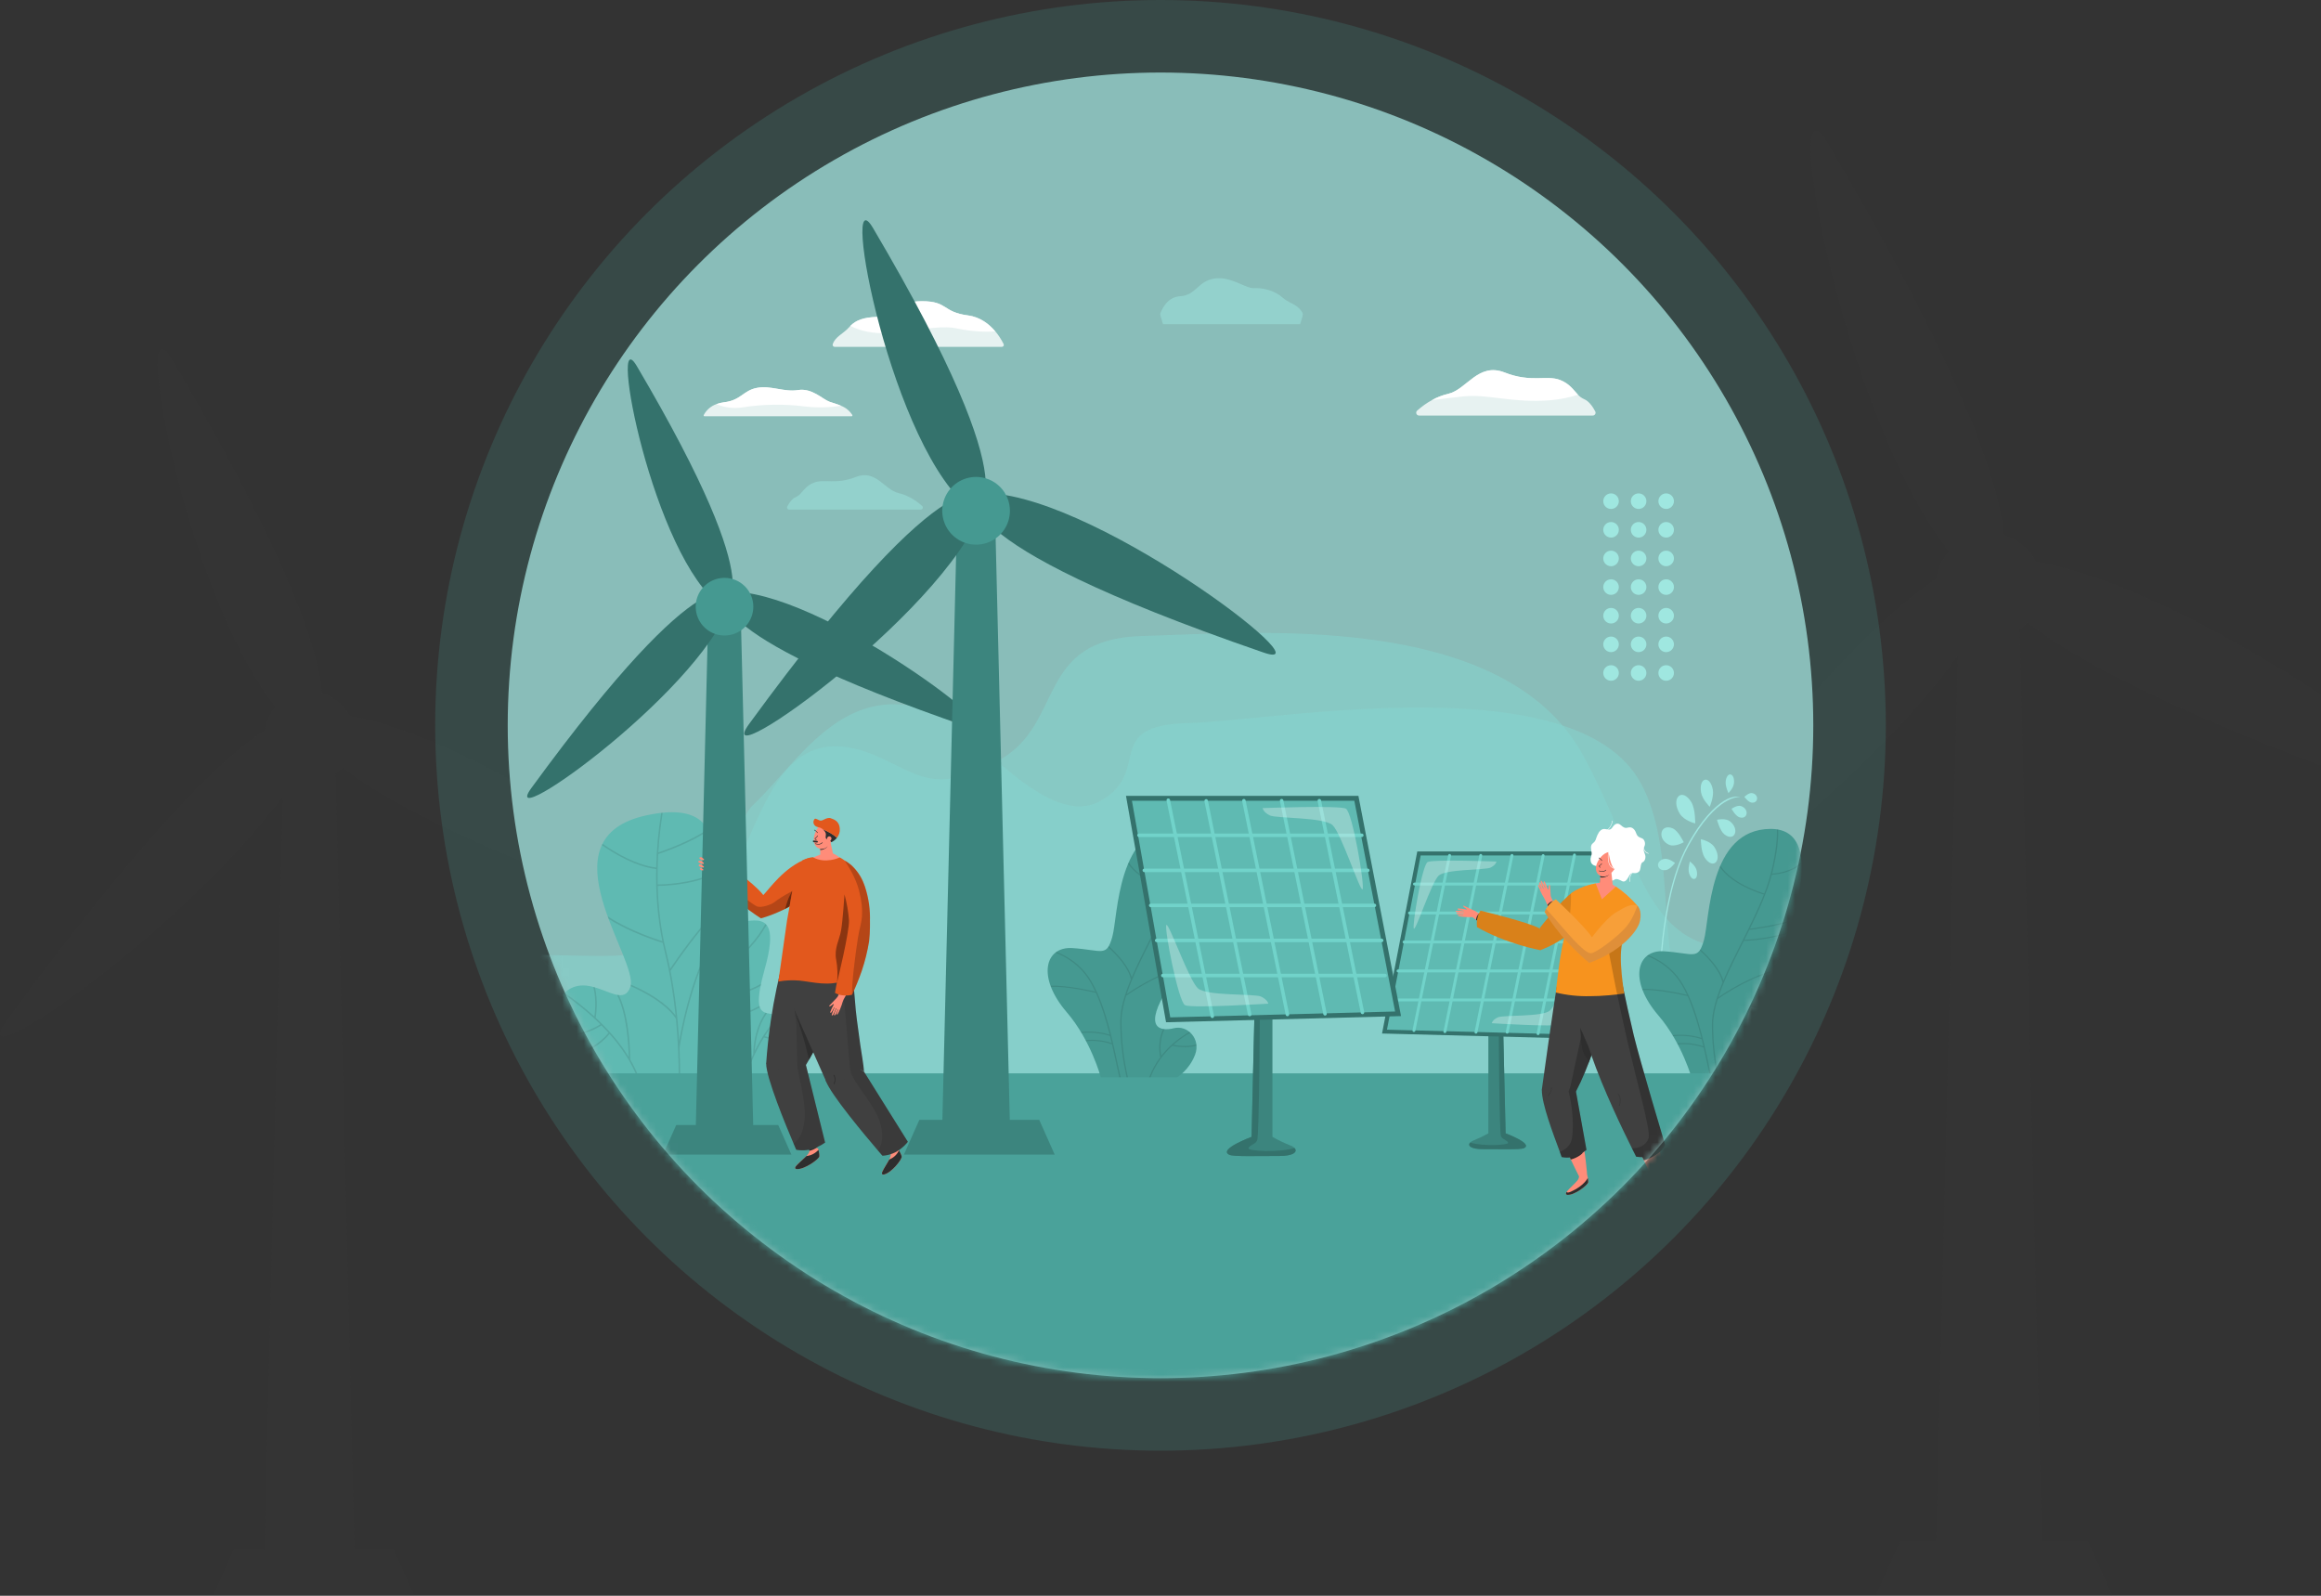<svg width="320" height="220" viewBox="0 0 320 220" fill="none" xmlns="http://www.w3.org/2000/svg">
<rect x="0" y="0" width="320" height="220" fill="#333333" stroke="none"/>
<g opacity="0.1">
<path d="M48.988 218.501H36.348L39.192 101.532H46.143L48.988 218.501Z" fill="#404040"/>
<path d="M23.716 49.54C17.375 38.8 27.111 90.892 42.091 101.531C42.091 101.537 54.186 101.19 23.716 49.54Z" fill="#404040"/>
<path d="M0.911 140.744C-7.069 151.674 39.87 118.188 44.365 99.275C44.362 99.275 39.278 88.195 0.911 140.744Z" fill="#404040"/>
<path d="M95.569 127.627C108.364 132.033 62.528 97.047 43.138 98.335C43.139 98.337 34.058 106.466 95.569 127.627Z" fill="#404040"/>
<path d="M57.131 220.001H29.381L32.227 213.601H54.285L57.131 220.001Z" fill="#404040"/>
<path d="M48.897 101.542C48.897 102.775 48.532 103.979 47.847 105.004C47.163 106.029 46.19 106.828 45.052 107.299C43.914 107.771 42.661 107.894 41.453 107.654C40.245 107.413 39.135 106.82 38.264 105.948C37.392 105.077 36.799 103.967 36.559 102.758C36.319 101.549 36.442 100.296 36.913 99.157C37.385 98.019 38.183 97.046 39.208 96.361C40.232 95.676 41.436 95.311 42.668 95.311C44.32 95.311 45.904 95.967 47.073 97.136C48.241 98.304 48.897 99.889 48.897 101.542Z" fill="#404040"/>
<path d="M281.661 218.233H266.807L270.15 80.796H278.318L281.661 218.233Z" fill="#404040"/>
<path d="M251.967 19.704C244.515 7.084 255.954 68.292 273.557 80.8C273.557 80.8 287.771 80.392 251.967 19.704Z" fill="#404040"/>
<path d="M225.178 126.871C215.799 139.713 270.955 100.368 276.234 78.143C276.228 78.143 270.247 65.127 225.178 126.871Z" fill="#404040"/>
<path d="M336.398 111.458C351.429 116.625 297.574 75.523 274.789 77.04C274.789 77.04 264.125 86.586 336.398 111.458Z" fill="#404040"/>
<path d="M291.231 220H258.623L261.967 212.478H287.884L291.231 220Z" fill="#404040"/>
<path d="M281.551 80.803C281.551 82.251 281.122 83.667 280.318 84.871C279.514 86.076 278.371 87.014 277.034 87.568C275.697 88.123 274.225 88.268 272.805 87.985C271.386 87.703 270.082 87.006 269.058 85.982C268.034 84.958 267.337 83.653 267.055 82.233C266.773 80.812 266.918 79.34 267.472 78.002C268.026 76.664 268.964 75.521 270.168 74.717C271.372 73.912 272.787 73.483 274.234 73.483C276.174 73.484 278.035 74.256 279.407 75.628C280.779 77.001 281.55 78.862 281.551 80.803Z" fill="#404040"/>
</g>
<circle opacity="0.2" cx="160" cy="100" r="100" fill="#4AA29A"/>
<circle cx="160" cy="100" r="90" fill="#89BDB9"/>
<mask id="mask0" mask-type="alpha" maskUnits="userSpaceOnUse" x="70" y="10" width="180" height="180">
<circle cx="160" cy="100" r="90" fill="#89BDB9"/>
</mask>
<g mask="url(#mask0)">
<path opacity="0.5" d="M263.689 152.235H56.313C56.313 152.235 55.865 131.529 71.839 131.626C87.814 131.722 89.461 133.108 97.22 125.779C104.978 118.451 105.032 97.462 120.78 104.199C126.558 106.67 128.854 109.749 137.829 104.753C146.804 99.757 142.704 88.063 157.5 87.682C172.295 87.3 207.32 83.993 218.301 104.199C226.316 118.955 226.962 131.798 241.069 130.66C255.176 129.522 262.121 148.207 263.689 152.235Z" fill="#86D7D0"/>
<path opacity="0.5" d="M250.232 152.235H81.439C81.439 152.235 81.946 140.089 94.95 140.169C107.953 140.249 97.557 116.905 103.872 110.94C110.188 104.976 116.655 93.014 129.472 98.498C134.187 100.507 144.397 114.5 151.703 110.432C159.008 106.364 151.757 99.999 163.803 99.69C175.85 99.381 217.28 91.523 226.219 107.97C232.747 119.984 225.859 139.474 237.342 138.548C248.825 137.623 248.957 148.956 250.232 152.235Z" fill="#86D7D0"/>
<path d="M80.937 148.679C80.937 148.679 73.503 142.212 77.201 137.549C80.898 132.885 85.636 139.754 86.907 136.056C88.178 132.358 74.56 115.553 89.12 112.408C103.68 109.264 96.06 124.324 98.27 126.701C100.755 129.373 108.613 122.266 105.435 133.588C102.941 142.475 106.86 138.174 108.324 140.984C110.153 144.496 106.628 148.676 106.628 148.676L80.937 148.679Z" fill="#5FBAB2"/>
<path opacity="0.1" d="M108.845 143.097C108.845 143.027 108.841 142.956 108.837 142.885C107.354 143.322 105.879 142.984 105.435 142.862C106.061 141.884 106.784 140.962 107.607 140.183C107.547 140.144 107.485 140.109 107.422 140.077C106.02 141.419 104.913 143.163 104.065 144.884C104.114 143.93 104.376 141.605 105.743 139.681C105.672 139.664 105.603 139.644 105.535 139.621C103.781 142.142 103.848 145.29 103.85 145.331C103.343 146.419 102.901 147.536 102.525 148.676H102.74C103.282 147.05 104.122 144.952 105.318 143.04C105.946 143.215 106.596 143.304 107.248 143.305C107.788 143.309 108.325 143.239 108.845 143.097Z" fill="black"/>
<path opacity="0.1" d="M99.764 140.43C100.224 140.408 102.259 140.235 104.771 138.89C104.746 138.825 104.725 138.758 104.708 138.69C102.285 139.997 100.312 140.193 99.798 140.222C99.962 139.25 100.161 138.275 100.399 137.324C100.857 137.271 103.04 136.979 104.867 135.903C104.885 135.811 104.904 135.717 104.925 135.621C103.195 136.694 101.041 137.033 100.454 137.109C101.14 134.457 102.146 132.016 103.623 130.398C104.401 129.547 105.087 128.569 105.689 127.525C105.644 127.47 105.595 127.418 105.543 127.369C104.938 128.422 104.251 129.405 103.47 130.26C102.474 131.35 101.69 132.809 101.072 134.451C100.962 133.159 100.733 129.249 101.771 127.186C101.689 127.199 101.606 127.213 101.524 127.225C100.333 129.788 100.88 134.654 100.909 134.9C99.3 139.48 98.909 145.319 98.827 148.679H99.032C99.085 146.588 99.257 143.535 99.764 140.43Z" fill="black"/>
<path opacity="0.1" d="M86.893 146.07C86.893 145.665 86.881 140.303 85.312 137.187C85.23 137.179 85.146 137.167 85.061 137.151C86.461 139.807 86.656 144.396 86.683 145.719C85.43 143.675 83.792 141.852 82.127 140.308C82.18 140.011 82.485 138.067 82.028 136.123C81.953 136.101 81.878 136.081 81.803 136.061C82.243 137.809 82.029 139.597 81.946 140.14C80.648 138.961 79.274 137.869 77.834 136.868C77.781 136.915 77.732 136.962 77.682 137.012C79.187 138.059 81.028 139.481 82.773 141.208C82.256 141.553 79.886 142.985 76.571 142.633C76.597 142.705 76.624 142.776 76.65 142.845C76.98 142.877 77.301 142.893 77.612 142.893C80.498 142.893 82.503 141.64 82.922 141.357C83.251 141.687 83.576 142.028 83.895 142.38C83.571 142.812 81.718 145.06 78.076 145.453C78.121 145.517 78.167 145.581 78.212 145.644C81.77 145.22 83.636 143.055 84.035 142.537C85.646 144.339 87.067 146.411 87.915 148.683H88.132C87.796 147.777 87.382 146.903 86.893 146.07Z" fill="black"/>
<path opacity="0.1" d="M93.783 148.679C93.783 147.416 93.758 146 93.686 144.472H93.69C93.708 144.343 95.376 132.836 100.067 127.357C99.981 127.357 99.894 127.352 99.809 127.347C95.924 132.009 94.132 140.712 93.636 143.534C93.461 140.559 93.106 137.227 92.442 133.853C92.469 133.816 92.503 133.765 92.553 133.694C93.903 131.701 96.077 128.658 98.125 126.501C98.089 126.439 98.057 126.373 98.029 126.306C95.952 128.478 93.751 131.56 92.385 133.575C92.228 132.794 92.053 132.012 91.861 131.229C91.09 128.114 90.757 125.009 90.681 122.139C91.369 122.136 95.103 122.053 98.208 120.682C98.216 120.604 98.223 120.526 98.23 120.448C95.138 121.851 91.343 121.932 90.675 121.932C90.641 120.464 90.675 119.06 90.75 117.749C91.371 117.541 95.429 116.145 97.641 114.501C97.609 114.439 97.578 114.376 97.544 114.316C95.458 115.873 91.577 117.249 90.763 117.528C90.893 115.398 91.134 113.527 91.371 112.048C91.302 112.055 91.232 112.062 91.16 112.07C90.76 114.563 90.529 117.081 90.471 119.605C87.682 119.247 84.844 117.566 83.073 116.325C83.042 116.387 83.009 116.448 82.98 116.51C84.777 117.765 87.641 119.456 90.467 119.812C90.41 122.86 90.611 126.28 91.32 129.759C90.472 129.489 86.533 128.181 83.777 126.321C83.818 126.434 83.859 126.547 83.9 126.66C86.811 128.555 90.799 129.815 91.37 129.99C91.46 130.419 91.558 130.848 91.663 131.277C92.393 134.228 92.859 137.211 93.146 140.011C92.602 139.253 91.002 137.506 86.976 135.74C86.967 135.81 86.954 135.879 86.937 135.948C91.776 138.087 93.059 140.218 93.191 140.464C93.49 143.533 93.579 146.367 93.578 148.679H93.783Z" fill="black"/>
<path d="M241.488 110.65C241.034 110.591 240.502 109.863 240.502 109.863C240.502 109.863 241.08 109.28 241.534 109.338C241.988 109.396 242.267 109.728 242.254 110.09C242.242 110.452 241.942 110.709 241.488 110.65Z" fill="#9FE6E0"/>
<path d="M239.058 108.027C238.973 108.69 238.301 109.337 238.301 109.337C238.301 109.337 237.838 108.364 237.923 107.701C238.008 107.039 238.317 106.689 238.63 106.778C238.943 106.868 239.145 107.364 239.058 108.027Z" fill="#9FE6E0"/>
<path d="M236.152 108.884C236.324 109.85 235.726 111.223 235.726 111.223C235.726 111.223 234.706 110.237 234.534 109.271C234.361 108.305 234.614 107.603 235.061 107.496C235.507 107.389 235.98 107.918 236.152 108.884Z" fill="#9FE6E0"/>
<path d="M233.171 110.561C233.772 111.527 233.722 113.521 233.722 113.521C233.722 113.521 232.205 113.158 231.603 112.193C231.001 111.228 230.967 110.247 231.403 109.797C231.838 109.347 232.57 109.596 233.171 110.561Z" fill="#9FE6E0"/>
<path d="M230.628 114.208C231.423 114.556 232.139 116.112 232.139 116.112C232.139 116.112 230.923 116.817 230.13 116.468C229.338 116.12 228.945 115.392 229.083 114.768C229.22 114.144 229.836 113.86 230.628 114.208Z" fill="#9FE6E0"/>
<path d="M229.488 118.409C230.093 118.313 230.935 118.965 230.935 118.965C230.935 118.965 230.299 119.854 229.693 119.951C229.088 120.047 228.656 119.764 228.603 119.338C228.55 118.912 228.883 118.506 229.488 118.409Z" fill="#9FE6E0"/>
<path d="M239.803 112.669C239.267 112.491 238.731 111.504 238.731 111.504C238.731 111.504 239.505 110.952 240.042 111.13C240.579 111.308 240.866 111.766 240.801 112.19C240.735 112.614 240.339 112.847 239.803 112.669Z" fill="#9FE6E0"/>
<path d="M237.747 115.029C237.111 114.525 236.726 113.016 236.726 113.016C236.726 113.016 237.892 112.738 238.527 113.242C239.163 113.746 239.392 114.466 239.177 114.959C238.962 115.452 238.381 115.533 237.747 115.029Z" fill="#9FE6E0"/>
<path d="M235.038 118.249C234.498 117.431 234.499 115.697 234.499 115.697C234.499 115.697 235.82 115.958 236.36 116.775C236.901 117.592 236.949 118.443 236.584 118.85C236.219 119.256 235.578 119.066 235.038 118.249Z" fill="#9FE6E0"/>
<path d="M232.869 120.362C232.692 119.744 232.989 118.769 232.989 118.769C232.989 118.769 233.719 119.303 233.896 119.92C234.073 120.538 233.956 121.033 233.672 121.153C233.389 121.272 233.046 120.979 232.869 120.362Z" fill="#9FE6E0"/>
<path d="M228.937 136.506L228.765 136.47C228.778 134.095 228.918 131.722 229.185 129.362C229.601 125.662 230.525 120.453 232.566 116.655C234.607 112.856 236.486 111.154 237.699 110.398C239.023 109.571 239.888 109.88 239.888 109.88C239.888 109.88 239.054 109.802 237.764 110.611C236.57 111.359 234.724 113.038 232.708 116.79C230.685 120.555 229.768 125.729 229.355 129.407C229.088 131.764 228.948 134.134 228.937 136.506Z" fill="#9FE6E0"/>
<path d="M233.342 148.964C233.342 148.964 231.977 143.867 228.66 140.01C224.451 135.117 225.681 130.907 229.409 131.148C233.554 131.416 234.116 132.453 234.925 129.608C235.733 126.762 235.531 114.297 244.119 114.277C252.708 114.258 246.344 130.815 242.705 136.506C239.066 142.197 241.492 142.675 243.411 142.198C245.33 141.722 247.15 143.697 246.341 145.837C245.533 147.976 243.866 148.962 243.866 148.962L233.342 148.964Z" fill="#459991"/>
<path opacity="0.1" d="M237.601 135.189C237.177 133.659 235.747 132.073 234.441 130.88C234.412 130.93 234.382 130.977 234.352 131.021C235.698 132.258 237.165 133.909 237.484 135.466C236.61 137.565 236.021 139.526 236.021 141.267C236.024 143.857 236.317 146.439 236.895 148.964H237.077C236.497 146.44 236.202 143.858 236.199 141.267C236.199 140.171 236.436 138.984 236.835 137.729C237.119 137.526 240.543 135.119 244.079 134.08C244.111 134.017 244.144 133.955 244.176 133.891C240.931 134.807 237.759 136.894 236.918 137.473C237.677 135.176 238.943 132.656 240.256 130.045C240.309 129.939 240.362 129.833 240.415 129.727C242.773 129.631 244.865 129.186 246.401 128.753C246.423 128.693 246.444 128.633 246.466 128.573C244.521 129.136 242.516 129.47 240.493 129.569C240.722 129.114 240.95 128.656 241.178 128.197C241.636 128.144 244.732 127.762 247.002 127.009C247.022 126.946 247.041 126.884 247.062 126.821C244.943 127.544 241.964 127.944 241.259 128.032C242.494 125.525 243.643 122.999 244.284 120.593C244.703 120.576 246.902 120.425 248.394 119.059C248.391 118.986 248.386 118.915 248.381 118.843C246.983 120.224 244.832 120.412 244.323 120.437C244.355 120.314 244.388 120.191 244.417 120.066C245.037 117.44 245.203 115.622 245.163 114.369C245.103 114.357 245.042 114.348 244.981 114.339C245.025 115.575 244.866 117.39 244.239 120.036C243.978 121.106 243.644 122.158 243.241 123.183C242.63 123.003 238.796 121.792 237.184 119.339C237.157 119.401 237.131 119.464 237.104 119.527C238.788 121.951 242.568 123.147 243.184 123.328C242.327 125.525 241.196 127.778 240.088 129.982C239.189 131.776 238.31 133.524 237.601 135.189Z" fill="black"/>
<path opacity="0.1" d="M245.694 142.821C245.652 142.781 245.608 142.743 245.563 142.706C244.836 143.113 244.148 143.587 243.509 144.122C242.833 144.682 242.219 145.312 241.679 146.004C241.576 145.49 241.362 143.931 242.118 142.326C242.057 142.32 241.996 142.312 241.937 142.302C241.075 144.163 241.479 145.957 241.538 146.19C240.902 147.039 240.388 147.973 240.011 148.964H240.198C240.671 147.733 241.555 146.11 243.202 144.61C243.783 144.738 244.376 144.805 244.971 144.808C245.477 144.808 246.025 144.755 246.53 144.588C246.526 144.535 246.521 144.478 246.513 144.423C245.319 144.828 243.812 144.577 243.343 144.482C243.438 144.398 243.534 144.315 243.634 144.232C244.273 143.697 244.963 143.224 245.694 142.821Z" fill="black"/>
<path opacity="0.1" d="M227.086 131.778C228.427 132.311 229.891 133.187 231.069 134.628C231.635 135.316 232.137 136.185 232.585 137.149C231.826 136.968 228.729 136.27 226.406 136.33C226.424 136.38 226.44 136.431 226.458 136.481C228.928 136.428 232.272 137.232 232.666 137.329C233.461 139.084 234.077 141.144 234.566 143.089C234.087 142.927 232.583 142.501 230.593 142.708C230.622 142.757 230.651 142.806 230.68 142.854C232.812 142.646 234.355 143.176 234.612 143.272C234.694 143.6 234.772 143.924 234.846 144.243C233.686 143.851 232.455 143.713 231.237 143.841C231.263 143.889 231.29 143.938 231.314 143.987C232.523 143.868 233.743 144.017 234.888 144.422C235.114 145.396 235.308 146.312 235.476 147.108C235.635 147.861 235.769 148.489 235.886 148.965H236.07C235.952 148.488 235.817 147.852 235.653 147.08C234.893 143.491 233.62 137.483 231.215 134.54C230.037 133.1 228.579 132.216 227.232 131.671C227.184 131.705 227.134 131.741 227.086 131.778Z" fill="black"/>
<path d="M57.076 147.974C57.076 147.974 51.753 177.329 57.006 190.141C64.019 207.205 250.777 213.324 262.451 193.191C268.922 182.03 262.388 147.974 262.388 147.974H57.076Z" fill="#4AA29A"/>
<path opacity="0.5" d="M126.928 70.255H108.814C108.762 70.256 108.711 70.243 108.665 70.218C108.62 70.193 108.582 70.156 108.556 70.111C108.529 70.067 108.515 70.016 108.514 69.964C108.514 69.912 108.527 69.862 108.553 69.816C108.7 69.522 108.884 69.246 109.099 68.996C109.27 68.796 109.484 68.636 109.724 68.527C109.993 68.406 110.23 68.226 110.419 68.001C110.858 67.529 111.268 66.904 112.221 66.538C113.627 65.99 115.226 66.85 117.997 65.758C120.768 64.666 121.946 67.536 123.889 67.981C124.241 68.063 124.585 68.175 124.918 68.314C125.355 68.502 125.774 68.73 126.169 68.996C126.5 69.22 126.816 69.465 127.114 69.731C127.164 69.768 127.2 69.82 127.218 69.88C127.235 69.939 127.234 70.003 127.213 70.061C127.192 70.12 127.153 70.17 127.102 70.205C127.051 70.24 126.99 70.257 126.928 70.255Z" fill="#9FE6E0"/>
<path opacity="0.5" d="M179.252 44.7H160.344C160.078 43.683 159.894 43.418 159.993 43.166C160.185 42.668 160.46 42.206 160.806 41.8C161.039 41.519 161.327 41.29 161.652 41.124C161.977 40.959 162.332 40.862 162.695 40.839C164.907 40.716 165.091 38.811 167.364 38.412C169.636 38.013 171.723 39.795 172.89 39.727C174.057 39.659 175.724 40.026 176.821 41.019C177.521 41.642 178.269 41.815 178.894 42.317C179.171 42.539 179.402 42.813 179.574 43.124C179.723 43.374 179.539 43.683 179.252 44.7Z" fill="#9FE6E0"/>
<path opacity="0.8" d="M219.595 57.289H195.641C195.562 57.288 195.486 57.264 195.421 57.219C195.357 57.175 195.308 57.111 195.28 57.038C195.252 56.965 195.247 56.885 195.266 56.808C195.284 56.732 195.326 56.663 195.384 56.611C196.01 56.048 196.698 55.559 197.435 55.153C198.13 54.766 198.876 54.478 199.651 54.298C202.233 53.706 203.78 49.913 207.446 51.355C211.111 52.798 213.228 51.664 215.087 52.388C216.414 52.903 216.951 53.787 217.561 54.418C217.792 54.675 218.075 54.88 218.39 55.019C219.112 55.315 219.647 56.155 219.941 56.725C219.971 56.784 219.986 56.85 219.983 56.916C219.98 56.983 219.961 57.047 219.926 57.104C219.891 57.16 219.842 57.207 219.784 57.239C219.726 57.272 219.661 57.289 219.595 57.289Z" fill="white"/>
<path d="M217.561 54.423C216.01 54.91 214.4 55.183 212.774 55.236C208.168 55.442 204.93 54.322 201.832 54.642C200.467 54.782 198.837 54.995 197.444 55.153C198.139 54.766 198.885 54.478 199.66 54.298C202.242 53.706 203.789 49.913 207.455 51.355C211.12 52.798 213.237 51.664 215.096 52.388C216.414 52.903 216.943 53.787 217.561 54.423Z" fill="white"/>
<path opacity="0.8" d="M138.103 47.817H115.068C115.025 47.816 114.982 47.806 114.943 47.785C114.905 47.765 114.871 47.736 114.846 47.701C114.821 47.665 114.804 47.624 114.798 47.581C114.792 47.538 114.795 47.494 114.809 47.453C115.165 46.396 116.253 46.026 117.045 45.14C117.111 45.065 117.181 44.995 117.249 44.92C118.085 44.096 119.1 43.758 120.866 43.686C123.87 43.565 123.499 41.52 127.112 41.52C130.725 41.52 129.9 43.015 133.463 43.48C135.163 43.699 136.396 44.699 137.221 45.672C137.667 46.205 138.049 46.788 138.359 47.409C138.384 47.452 138.397 47.501 138.396 47.55C138.395 47.6 138.381 47.649 138.355 47.691C138.328 47.733 138.291 47.767 138.246 47.789C138.202 47.811 138.152 47.821 138.103 47.817Z" fill="white"/>
<path d="M137.21 45.688C135.565 45.786 133.914 45.673 132.298 45.352C129.856 44.802 128.066 45.352 123.043 45.868C120.386 46.142 118.462 45.55 117.238 44.929C118.074 44.105 119.089 43.767 120.855 43.695C123.859 43.574 123.488 41.528 127.101 41.528C130.714 41.528 129.889 43.024 133.452 43.489C135.152 43.71 136.385 44.708 137.21 45.688Z" fill="white"/>
<path opacity="0.8" d="M117.413 57.386H97.123C97.104 57.386 97.086 57.38 97.069 57.371C97.053 57.362 97.039 57.348 97.029 57.332C97.019 57.316 97.013 57.298 97.012 57.279C97.01 57.26 97.014 57.241 97.022 57.224C97.392 56.522 98.012 55.985 98.76 55.719C99.109 55.589 99.473 55.502 99.843 55.461C102.184 55.184 102.461 53.825 104.387 53.472C106.313 53.119 108.103 54.09 110.029 53.779C111.955 53.468 113.405 55.044 114.366 55.391C114.805 55.548 115.391 55.693 115.952 55.941C116.594 56.187 117.139 56.633 117.508 57.213C117.518 57.23 117.524 57.249 117.524 57.269C117.525 57.289 117.52 57.309 117.51 57.326C117.501 57.344 117.487 57.359 117.47 57.369C117.453 57.38 117.433 57.385 117.413 57.386Z" fill="white"/>
<path d="M115.952 55.94C114.335 56.191 112.691 56.228 111.064 56.05C108.195 55.676 105.287 55.711 102.428 56.153C101.188 56.361 99.915 56.209 98.76 55.715C99.109 55.584 99.473 55.498 99.843 55.456C102.184 55.18 102.46 53.82 104.387 53.467C106.313 53.114 108.103 54.085 110.029 53.774C111.955 53.463 113.405 55.039 114.366 55.386C114.814 55.548 115.395 55.693 115.952 55.94Z" fill="white"/>
<path d="M229.716 70.167C230.309 70.167 230.789 69.687 230.789 69.094C230.789 68.502 230.309 68.022 229.716 68.022C229.124 68.022 228.644 68.502 228.644 69.094C228.644 69.687 229.124 70.167 229.716 70.167Z" fill="#9FE7E0"/>
<path d="M229.716 74.114C230.309 74.114 230.789 73.634 230.789 73.042C230.789 72.449 230.309 71.969 229.716 71.969C229.124 71.969 228.644 72.449 228.644 73.042C228.644 73.634 229.124 74.114 229.716 74.114Z" fill="#9FE7E0"/>
<path d="M229.716 78.063C230.309 78.063 230.789 77.582 230.789 76.99C230.789 76.397 230.309 75.917 229.716 75.917C229.124 75.917 228.644 76.397 228.644 76.99C228.644 77.582 229.124 78.063 229.716 78.063Z" fill="#9FE7E0"/>
<path d="M229.716 82.01C230.309 82.01 230.789 81.53 230.789 80.937C230.789 80.345 230.309 79.864 229.716 79.864C229.124 79.864 228.644 80.345 228.644 80.937C228.644 81.53 229.124 82.01 229.716 82.01Z" fill="#9FE7E0"/>
<path d="M229.716 85.958C230.309 85.958 230.789 85.478 230.789 84.885C230.789 84.293 230.309 83.812 229.716 83.812C229.124 83.812 228.644 84.293 228.644 84.885C228.644 85.478 229.124 85.958 229.716 85.958Z" fill="#9FE7E0"/>
<path d="M229.716 89.905C230.309 89.905 230.789 89.425 230.789 88.833C230.789 88.24 230.309 87.76 229.716 87.76C229.124 87.76 228.644 88.24 228.644 88.833C228.644 89.425 229.124 89.905 229.716 89.905Z" fill="#9FE7E0"/>
<path d="M229.716 93.854C230.309 93.854 230.789 93.373 230.789 92.781C230.789 92.188 230.309 91.708 229.716 91.708C229.124 91.708 228.644 92.188 228.644 92.781C228.644 93.373 229.124 93.854 229.716 93.854Z" fill="#9FE7E0"/>
<path d="M225.917 70.167C226.509 70.167 226.99 69.687 226.99 69.094C226.99 68.502 226.509 68.022 225.917 68.022C225.325 68.022 224.844 68.502 224.844 69.094C224.844 69.687 225.325 70.167 225.917 70.167Z" fill="#9FE7E0"/>
<path d="M225.917 74.114C226.509 74.114 226.99 73.634 226.99 73.042C226.99 72.449 226.509 71.969 225.917 71.969C225.325 71.969 224.844 72.449 224.844 73.042C224.844 73.634 225.325 74.114 225.917 74.114Z" fill="#9FE7E0"/>
<path d="M225.917 78.063C226.509 78.063 226.99 77.582 226.99 76.99C226.99 76.397 226.509 75.917 225.917 75.917C225.325 75.917 224.844 76.397 224.844 76.99C224.844 77.582 225.325 78.063 225.917 78.063Z" fill="#9FE7E0"/>
<path d="M225.917 82.01C226.509 82.01 226.99 81.53 226.99 80.937C226.99 80.345 226.509 79.864 225.917 79.864C225.325 79.864 224.844 80.345 224.844 80.937C224.844 81.53 225.325 82.01 225.917 82.01Z" fill="#9FE7E0"/>
<path d="M225.917 85.958C226.509 85.958 226.99 85.478 226.99 84.885C226.99 84.293 226.509 83.812 225.917 83.812C225.325 83.812 224.844 84.293 224.844 84.885C224.844 85.478 225.325 85.958 225.917 85.958Z" fill="#9FE7E0"/>
<path d="M225.917 89.905C226.509 89.905 226.99 89.425 226.99 88.833C226.99 88.24 226.509 87.76 225.917 87.76C225.325 87.76 224.844 88.24 224.844 88.833C224.844 89.425 225.325 89.905 225.917 89.905Z" fill="#9FE7E0"/>
<path d="M225.917 93.854C226.509 93.854 226.99 93.373 226.99 92.781C226.99 92.188 226.509 91.708 225.917 91.708C225.325 91.708 224.844 92.188 224.844 92.781C224.844 93.373 225.325 93.854 225.917 93.854Z" fill="#9FE7E0"/>
<path d="M222.118 70.168C222.71 70.168 223.19 69.688 223.19 69.095C223.19 68.503 222.71 68.022 222.118 68.022C221.525 68.022 221.045 68.503 221.045 69.095C221.045 69.688 221.525 70.168 222.118 70.168Z" fill="#9FE7E0"/>
<path d="M222.118 74.114C222.71 74.114 223.19 73.634 223.19 73.042C223.19 72.449 222.71 71.969 222.118 71.969C221.525 71.969 221.045 72.449 221.045 73.042C221.045 73.634 221.525 74.114 222.118 74.114Z" fill="#9FE7E0"/>
<path d="M222.118 78.063C222.71 78.063 223.19 77.582 223.19 76.99C223.19 76.397 222.71 75.917 222.118 75.917C221.525 75.917 221.045 76.397 221.045 76.99C221.045 77.582 221.525 78.063 222.118 78.063Z" fill="#9FE7E0"/>
<path d="M222.118 82.01C222.71 82.01 223.19 81.53 223.19 80.937C223.19 80.345 222.71 79.864 222.118 79.864C221.525 79.864 221.045 80.345 221.045 80.937C221.045 81.53 221.525 82.01 222.118 82.01Z" fill="#9FE7E0"/>
<path d="M222.118 85.958C222.71 85.958 223.19 85.478 223.19 84.885C223.19 84.293 222.71 83.812 222.118 83.812C221.525 83.812 221.045 84.293 221.045 84.885C221.045 85.478 221.525 85.958 222.118 85.958Z" fill="#9FE7E0"/>
<path d="M222.118 89.905C222.71 89.905 223.19 89.425 223.19 88.833C223.19 88.24 222.71 87.76 222.118 87.76C221.525 87.76 221.045 88.24 221.045 88.833C221.045 89.425 221.525 89.905 222.118 89.905Z" fill="#9FE7E0"/>
<path d="M222.118 93.854C222.71 93.854 223.19 93.373 223.19 92.781C223.19 92.188 222.71 91.708 222.118 91.708C221.525 91.708 221.045 92.188 221.045 92.781C221.045 93.373 221.525 93.854 222.118 93.854Z" fill="#9FE7E0"/>
<path d="M151.771 148.521C151.771 148.521 150.406 143.424 147.09 139.568C142.88 134.674 144.11 130.465 147.838 130.706C151.983 130.973 152.546 132.011 153.354 129.166C154.162 126.32 153.961 113.855 162.549 113.835C171.137 113.815 164.774 130.373 161.134 136.064C157.495 141.755 159.922 142.233 161.841 141.756C163.759 141.279 165.579 143.255 164.771 145.394C163.962 147.533 162.295 148.52 162.295 148.52L151.771 148.521Z" fill="#459991"/>
<path opacity="0.1" d="M156.03 134.747C155.606 133.217 154.176 131.63 152.871 130.438C152.842 130.488 152.811 130.535 152.781 130.579C154.128 131.816 155.594 133.467 155.914 135.024C155.04 137.123 154.45 139.084 154.45 140.825C154.453 143.415 154.747 145.997 155.325 148.522H155.507C154.926 145.997 154.632 143.415 154.628 140.825C154.628 139.729 154.866 138.542 155.264 137.286C155.549 137.083 158.972 134.677 162.509 133.638C162.541 133.575 162.573 133.513 162.605 133.449C159.361 134.365 156.189 136.451 155.348 137.03C156.106 134.733 157.373 132.214 158.685 129.602C158.738 129.496 158.791 129.39 158.844 129.284C161.202 129.188 163.294 128.744 164.83 128.311C164.853 128.251 164.874 128.191 164.896 128.13C162.95 128.693 160.946 129.028 158.923 129.127C159.152 128.671 159.38 128.214 159.608 127.755C160.065 127.702 163.161 127.319 165.431 126.567C165.451 126.504 165.471 126.441 165.491 126.379C163.372 127.102 160.394 127.502 159.689 127.589C160.923 125.083 162.073 122.556 162.714 120.15C163.132 120.134 165.332 119.982 166.824 118.617C166.821 118.544 166.815 118.472 166.811 118.4C165.412 119.782 163.261 119.97 162.753 119.995C162.785 119.872 162.817 119.749 162.847 119.624C163.467 116.998 163.633 115.18 163.592 113.927C163.533 113.915 163.472 113.905 163.41 113.896C163.455 115.132 163.296 116.948 162.669 119.594C162.407 120.664 162.074 121.715 161.67 122.74C161.06 122.561 157.225 121.35 155.614 118.896C155.586 118.959 155.561 119.022 155.533 119.085C157.218 121.509 160.998 122.704 161.614 122.885C160.757 125.083 159.625 127.336 158.517 129.54C157.618 131.334 156.74 133.082 156.03 134.747Z" fill="black"/>
<path opacity="0.1" d="M164.123 142.379C164.081 142.339 164.037 142.301 163.992 142.264C163.265 142.67 162.577 143.145 161.938 143.68C161.262 144.239 160.649 144.87 160.109 145.562C160.006 145.048 159.791 143.488 160.547 141.884C160.486 141.878 160.426 141.869 160.367 141.859C159.505 143.721 159.909 145.515 159.967 145.748C159.331 146.596 158.817 147.53 158.441 148.522H158.628C159.1 147.29 159.984 145.668 161.631 144.168C162.212 144.296 162.805 144.362 163.4 144.365C163.907 144.365 164.455 144.312 164.96 144.145C164.956 144.092 164.95 144.035 164.943 143.981C163.749 144.386 162.241 144.135 161.773 144.039C161.868 143.956 161.964 143.873 162.063 143.79C162.703 143.254 163.393 142.782 164.123 142.379Z" fill="black"/>
<path opacity="0.1" d="M145.516 131.336C146.856 131.869 148.321 132.744 149.499 134.185C150.064 134.874 150.566 135.742 151.014 136.707C150.255 136.526 147.158 135.828 144.835 135.887C144.854 135.938 144.87 135.988 144.888 136.039C147.358 135.986 150.702 136.789 151.096 136.887C151.89 138.641 152.506 140.701 152.996 142.647C152.516 142.485 151.012 142.059 149.023 142.266C149.052 142.314 149.08 142.363 149.11 142.411C151.242 142.204 152.785 142.733 153.041 142.829C153.124 143.158 153.202 143.482 153.275 143.801C152.115 143.408 150.884 143.271 149.666 143.398C149.693 143.447 149.719 143.496 149.743 143.545C150.952 143.426 152.173 143.575 153.318 143.98C153.544 144.954 153.737 145.869 153.906 146.666C154.065 147.418 154.199 148.047 154.315 148.522H154.499C154.381 148.046 154.246 147.41 154.083 146.638C153.322 143.048 152.05 137.04 149.645 134.098C148.467 132.658 147.008 131.774 145.662 131.229C145.613 131.263 145.563 131.298 145.516 131.336Z" fill="black"/>
<path d="M210.104 158.292C209.6 158.521 206.783 158.413 204.499 158.426C202.728 158.438 202.314 157.922 202.685 157.521C202.819 157.388 202.982 157.288 203.161 157.228C203.862 156.948 204.544 156.621 205.202 156.251V140.651H207.212L207.234 141.62L207.58 156.251C207.58 156.251 211.458 157.681 210.104 158.292Z" fill="#3C857E"/>
<path d="M210.104 158.292C209.6 158.521 206.783 158.413 204.499 158.426C202.728 158.438 202.314 157.922 202.685 157.522C204.641 158.085 207.927 157.843 207.927 157.573C207.927 157.245 207.191 157.121 206.946 156.67C206.701 156.22 206.636 141.66 206.636 141.66L207.238 141.617L207.584 156.248C207.584 156.248 211.458 157.681 210.104 158.292Z" fill="#34726C"/>
<path d="M217.328 143.185L190.545 142.484L195.404 117.387H221.893L217.328 143.185Z" fill="#34726C"/>
<path d="M216.849 142.628L191.221 141.957L195.87 117.941H221.218L216.849 142.628Z" fill="#5FBAB2"/>
<path d="M194.941 142.264C194.928 142.265 194.914 142.265 194.901 142.264C194.849 142.254 194.804 142.223 194.774 142.179C194.745 142.135 194.734 142.081 194.745 142.029L199.658 117.908C199.662 117.881 199.672 117.855 199.686 117.832C199.7 117.809 199.719 117.789 199.741 117.773C199.763 117.757 199.789 117.746 199.815 117.741C199.842 117.735 199.87 117.735 199.896 117.74C199.923 117.746 199.948 117.756 199.971 117.772C199.993 117.788 200.012 117.807 200.027 117.831C200.041 117.854 200.051 117.879 200.055 117.906C200.059 117.933 200.057 117.961 200.05 117.987L195.137 142.104C195.128 142.149 195.103 142.19 195.068 142.219C195.032 142.248 194.987 142.264 194.941 142.264Z" fill="#71D3CA"/>
<path d="M199.21 142.421C199.197 142.423 199.183 142.423 199.17 142.421C199.144 142.416 199.119 142.406 199.098 142.391C199.076 142.377 199.057 142.358 199.043 142.336C199.028 142.314 199.018 142.29 199.013 142.264C199.009 142.238 199.009 142.212 199.014 142.186L203.958 117.902C203.962 117.875 203.971 117.849 203.985 117.826C204 117.803 204.018 117.783 204.041 117.767C204.063 117.751 204.088 117.74 204.115 117.735C204.142 117.729 204.169 117.729 204.196 117.734C204.223 117.74 204.248 117.751 204.27 117.766C204.293 117.782 204.312 117.802 204.326 117.825C204.341 117.848 204.35 117.874 204.354 117.901C204.358 117.927 204.357 117.955 204.35 117.981L199.404 142.262C199.395 142.307 199.371 142.347 199.336 142.376C199.3 142.405 199.256 142.421 199.21 142.421Z" fill="#71D3CA"/>
<path d="M203.496 142.499C203.483 142.5 203.47 142.5 203.456 142.499C203.431 142.494 203.406 142.484 203.384 142.469C203.362 142.454 203.344 142.436 203.329 142.414C203.315 142.392 203.305 142.367 203.3 142.341C203.295 142.316 203.295 142.289 203.3 142.263L208.261 117.908C208.264 117.881 208.274 117.855 208.288 117.832C208.302 117.809 208.321 117.789 208.343 117.773C208.366 117.757 208.391 117.746 208.418 117.741C208.444 117.735 208.472 117.735 208.499 117.74C208.525 117.746 208.551 117.756 208.573 117.772C208.595 117.788 208.614 117.807 208.629 117.831C208.643 117.854 208.653 117.879 208.657 117.906C208.661 117.933 208.66 117.961 208.653 117.987L203.692 142.343C203.682 142.387 203.657 142.427 203.622 142.455C203.586 142.484 203.542 142.499 203.496 142.499Z" fill="#71D3CA"/>
<path d="M207.798 142.498C207.784 142.5 207.771 142.5 207.757 142.498C207.731 142.493 207.707 142.483 207.685 142.468C207.663 142.454 207.645 142.435 207.63 142.413C207.616 142.391 207.606 142.367 207.601 142.341C207.596 142.315 207.596 142.288 207.602 142.263L212.562 117.907C212.575 117.858 212.607 117.815 212.65 117.788C212.694 117.761 212.746 117.752 212.796 117.762C212.846 117.772 212.89 117.801 212.92 117.843C212.949 117.884 212.962 117.936 212.954 117.987L207.994 142.342C207.984 142.386 207.959 142.426 207.923 142.455C207.888 142.483 207.843 142.498 207.798 142.498Z" fill="#71D3CA"/>
<path d="M212.058 142.703C212.044 142.705 212.031 142.705 212.017 142.703C211.965 142.693 211.919 142.662 211.89 142.618C211.861 142.574 211.85 142.52 211.861 142.468L216.878 117.835C216.889 117.783 216.92 117.737 216.964 117.708C217.008 117.679 217.063 117.668 217.115 117.679C217.141 117.684 217.165 117.694 217.187 117.709C217.209 117.724 217.227 117.743 217.242 117.765C217.256 117.787 217.266 117.811 217.271 117.837C217.276 117.863 217.276 117.89 217.27 117.915L212.253 142.543C212.244 142.588 212.22 142.629 212.184 142.658C212.148 142.687 212.104 142.703 212.058 142.703Z" fill="#71D3CA"/>
<path d="M217.694 138.056H192.37C192.317 138.056 192.266 138.035 192.229 137.998C192.191 137.961 192.17 137.91 192.17 137.857C192.17 137.805 192.191 137.754 192.229 137.717C192.266 137.679 192.317 137.658 192.37 137.658H217.694C217.747 137.658 217.798 137.679 217.835 137.717C217.873 137.754 217.894 137.805 217.894 137.857C217.894 137.91 217.873 137.961 217.835 137.998C217.798 138.035 217.747 138.056 217.694 138.056Z" fill="#71D3CA"/>
<path d="M218.4 134.058H192.752C192.699 134.058 192.649 134.037 192.611 134C192.574 133.963 192.553 133.912 192.553 133.859C192.553 133.806 192.574 133.756 192.611 133.718C192.649 133.681 192.699 133.66 192.752 133.66H218.4C218.453 133.66 218.504 133.681 218.541 133.718C218.579 133.756 218.6 133.806 218.6 133.859C218.6 133.912 218.579 133.963 218.541 134C218.504 134.037 218.453 134.058 218.4 134.058Z" fill="#71D3CA"/>
<path d="M219.056 130.067H193.566C193.515 130.063 193.468 130.04 193.434 130.004C193.4 129.967 193.381 129.918 193.381 129.868C193.381 129.818 193.4 129.769 193.434 129.733C193.468 129.696 193.515 129.673 193.566 129.669H219.065C219.092 129.667 219.12 129.671 219.145 129.68C219.171 129.689 219.195 129.704 219.215 129.722C219.235 129.741 219.251 129.763 219.262 129.789C219.273 129.814 219.279 129.841 219.279 129.868C219.279 129.895 219.273 129.923 219.262 129.948C219.251 129.973 219.235 129.995 219.215 130.014C219.195 130.033 219.171 130.047 219.145 130.056C219.12 130.065 219.092 130.069 219.065 130.067H219.056Z" fill="#71D3CA"/>
<path d="M219.807 126.072H194.335C194.282 126.072 194.231 126.051 194.194 126.014C194.156 125.976 194.135 125.926 194.135 125.873C194.135 125.82 194.156 125.769 194.194 125.732C194.231 125.695 194.282 125.674 194.335 125.674H219.807C219.86 125.674 219.911 125.695 219.948 125.732C219.985 125.769 220.006 125.82 220.006 125.873C220.006 125.926 219.985 125.976 219.948 126.014C219.911 126.051 219.86 126.072 219.807 126.072Z" fill="#71D3CA"/>
<path d="M220.414 122.077H195.016C194.963 122.077 194.913 122.056 194.875 122.019C194.838 121.981 194.817 121.931 194.817 121.878C194.817 121.825 194.838 121.774 194.875 121.737C194.913 121.7 194.963 121.679 195.016 121.679H220.414C220.467 121.679 220.517 121.7 220.555 121.737C220.592 121.774 220.613 121.825 220.613 121.878C220.613 121.931 220.592 121.981 220.555 122.019C220.517 122.056 220.467 122.077 220.414 122.077Z" fill="#71D3CA"/>
<path opacity="0.3" d="M196.835 118.84C196.068 119.234 194.66 127.699 194.929 128.03C195.198 128.36 197.353 121.655 198.347 120.724C199.341 119.793 204.768 119.975 205.514 119.606C206.259 119.238 206.321 118.778 206.321 118.778C206.321 118.778 197.601 118.447 196.835 118.84Z" fill="white"/>
<path opacity="0.3" d="M215.158 141.241C215.934 140.867 217.554 132.44 217.294 132.101C217.033 131.763 214.71 138.418 213.694 139.32C212.677 140.223 207.256 139.904 206.5 140.258C205.745 140.612 205.672 141.065 205.672 141.065C205.672 141.065 214.382 141.614 215.158 141.241Z" fill="white"/>
<path d="M169.503 159.207C170.114 159.484 173.521 159.353 176.284 159.369C178.427 159.383 178.927 158.759 178.479 158.275C178.317 158.114 178.12 157.992 177.903 157.92C177.055 157.581 176.23 157.186 175.434 156.737V137.867H173.003L172.976 139.039L172.557 156.737C172.557 156.737 167.866 158.467 169.503 159.207Z" fill="#3C857E"/>
<path d="M169.503 159.207C170.114 159.484 173.521 159.353 176.284 159.369C178.427 159.383 178.927 158.759 178.479 158.274C176.112 158.956 172.137 158.663 172.137 158.337C172.137 157.94 173.027 157.79 173.324 157.245C173.621 156.7 173.699 139.087 173.699 139.087L172.97 139.035L172.552 156.733C172.552 156.733 167.866 158.467 169.503 159.207Z" fill="#34726C"/>
<path d="M160.765 140.933L193.164 140.084L187.286 109.725H155.243L160.765 140.933Z" fill="#34726C"/>
<path d="M161.345 140.26L192.346 139.449L186.723 110.397H156.06L161.345 140.26Z" fill="#5FBAB2"/>
<path d="M187.846 139.818C187.862 139.819 187.878 139.819 187.894 139.818C187.957 139.805 188.012 139.768 188.048 139.714C188.083 139.661 188.096 139.596 188.084 139.533L182.14 110.354C182.135 110.321 182.124 110.29 182.107 110.262C182.089 110.234 182.067 110.21 182.04 110.191C182.013 110.172 181.982 110.158 181.95 110.152C181.918 110.145 181.884 110.145 181.852 110.151C181.82 110.158 181.789 110.171 181.762 110.19C181.735 110.208 181.712 110.233 181.694 110.26C181.677 110.288 181.665 110.32 181.66 110.352C181.656 110.385 181.657 110.418 181.666 110.45L187.609 139.623C187.62 139.678 187.65 139.727 187.693 139.763C187.736 139.798 187.791 139.818 187.846 139.818Z" fill="#71D3CA"/>
<path d="M182.682 140.009C182.698 140.011 182.715 140.011 182.731 140.009C182.762 140.003 182.792 139.99 182.818 139.973C182.845 139.955 182.867 139.932 182.885 139.906C182.902 139.879 182.914 139.849 182.92 139.818C182.926 139.787 182.926 139.755 182.919 139.724L176.939 110.348C176.934 110.316 176.923 110.284 176.906 110.256C176.889 110.228 176.866 110.204 176.839 110.185C176.812 110.166 176.781 110.153 176.749 110.146C176.717 110.139 176.684 110.139 176.651 110.145C176.619 110.152 176.588 110.165 176.561 110.184C176.534 110.203 176.511 110.227 176.494 110.255C176.476 110.283 176.465 110.314 176.46 110.346C176.455 110.379 176.456 110.412 176.465 110.444L182.447 139.816C182.459 139.87 182.488 139.918 182.531 139.954C182.573 139.989 182.627 140.008 182.682 140.009Z" fill="#71D3CA"/>
<path d="M177.498 140.101C177.514 140.103 177.53 140.103 177.546 140.101C177.577 140.095 177.606 140.083 177.633 140.065C177.659 140.047 177.682 140.025 177.7 139.998C177.717 139.972 177.729 139.942 177.735 139.911C177.741 139.88 177.741 139.848 177.735 139.816L171.734 110.354C171.729 110.321 171.718 110.29 171.701 110.262C171.684 110.234 171.661 110.21 171.634 110.191C171.607 110.172 171.576 110.158 171.544 110.152C171.512 110.145 171.478 110.145 171.446 110.151C171.414 110.158 171.383 110.171 171.356 110.19C171.329 110.208 171.306 110.233 171.289 110.26C171.271 110.288 171.26 110.32 171.255 110.352C171.25 110.385 171.251 110.418 171.26 110.45L177.26 139.912C177.273 139.966 177.303 140.014 177.346 140.048C177.389 140.083 177.442 140.101 177.498 140.101Z" fill="#71D3CA"/>
<path d="M172.294 140.101C172.31 140.103 172.327 140.103 172.343 140.101C172.374 140.095 172.404 140.082 172.43 140.065C172.456 140.047 172.479 140.024 172.497 139.998C172.514 139.971 172.526 139.942 172.532 139.91C172.538 139.879 172.537 139.847 172.531 139.816L166.53 110.354C166.514 110.294 166.477 110.242 166.424 110.21C166.371 110.177 166.308 110.165 166.248 110.178C166.187 110.19 166.133 110.225 166.098 110.275C166.062 110.326 166.047 110.388 166.056 110.45L172.057 139.912C172.069 139.966 172.099 140.014 172.142 140.048C172.185 140.082 172.239 140.101 172.294 140.101Z" fill="#71D3CA"/>
<path d="M167.141 140.35C167.157 140.352 167.174 140.352 167.19 140.35C167.253 140.337 167.308 140.3 167.344 140.246C167.379 140.193 167.392 140.128 167.379 140.065L161.31 110.267C161.297 110.204 161.259 110.149 161.206 110.114C161.152 110.078 161.087 110.065 161.023 110.078C160.992 110.084 160.963 110.097 160.936 110.115C160.91 110.132 160.887 110.155 160.87 110.182C160.852 110.209 160.84 110.238 160.834 110.27C160.829 110.301 160.829 110.333 160.836 110.364L166.905 140.155C166.916 140.21 166.945 140.259 166.988 140.295C167.031 140.33 167.085 140.35 167.141 140.35Z" fill="#71D3CA"/>
<path d="M160.322 134.729H190.957C191.021 134.729 191.082 134.703 191.127 134.658C191.173 134.613 191.198 134.552 191.198 134.488C191.198 134.424 191.173 134.363 191.127 134.318C191.082 134.272 191.021 134.247 190.957 134.247H160.322C160.258 134.247 160.197 134.272 160.152 134.318C160.107 134.363 160.081 134.424 160.081 134.488C160.081 134.552 160.107 134.613 160.152 134.658C160.197 134.703 160.258 134.729 160.322 134.729Z" fill="#71D3CA"/>
<path d="M159.468 129.892H190.494C190.558 129.892 190.62 129.867 190.665 129.821C190.71 129.776 190.735 129.715 190.735 129.651C190.735 129.587 190.71 129.526 190.665 129.481C190.62 129.436 190.558 129.41 190.494 129.41H159.468C159.404 129.41 159.343 129.436 159.298 129.481C159.253 129.526 159.227 129.587 159.227 129.651C159.227 129.715 159.253 129.776 159.298 129.821C159.343 129.867 159.404 129.892 159.468 129.892Z" fill="#71D3CA"/>
<path d="M158.675 125.063H189.51C189.571 125.059 189.628 125.031 189.669 124.987C189.711 124.942 189.734 124.884 189.734 124.823C189.734 124.762 189.711 124.704 189.669 124.659C189.628 124.614 189.571 124.587 189.51 124.583H158.665C158.631 124.58 158.598 124.585 158.567 124.596C158.536 124.607 158.507 124.624 158.483 124.646C158.458 124.669 158.439 124.696 158.426 124.727C158.413 124.757 158.406 124.79 158.406 124.823C158.406 124.856 158.413 124.889 158.426 124.919C158.439 124.95 158.458 124.977 158.483 124.999C158.507 125.022 158.536 125.039 158.567 125.05C158.598 125.061 158.631 125.066 158.665 125.063H158.675Z" fill="#71D3CA"/>
<path d="M157.766 120.232H188.58C188.644 120.232 188.705 120.206 188.75 120.161C188.796 120.116 188.821 120.055 188.821 119.991C188.821 119.927 188.796 119.866 188.75 119.821C188.705 119.775 188.644 119.75 188.58 119.75H157.766C157.702 119.75 157.641 119.775 157.596 119.821C157.551 119.866 157.525 119.927 157.525 119.991C157.525 120.055 157.551 120.116 157.596 120.161C157.641 120.206 157.702 120.232 157.766 120.232Z" fill="#71D3CA"/>
<path d="M157.033 115.399H187.756C187.819 115.399 187.881 115.373 187.926 115.328C187.971 115.283 187.997 115.222 187.997 115.158C187.997 115.094 187.971 115.033 187.926 114.988C187.881 114.942 187.819 114.917 187.756 114.917H157.033C156.969 114.917 156.907 114.942 156.862 114.988C156.817 115.033 156.792 115.094 156.792 115.158C156.792 115.222 156.817 115.283 156.862 115.328C156.907 115.373 156.969 115.399 157.033 115.399Z" fill="#71D3CA"/>
<path opacity="0.3" d="M185.555 111.484C186.483 111.96 188.186 122.2 187.861 122.6C187.535 123 184.929 114.89 183.726 113.763C182.524 112.636 175.959 112.856 175.057 112.411C174.155 111.965 174.08 111.409 174.08 111.409C174.08 111.409 184.628 111.008 185.555 111.484Z" fill="white"/>
<path opacity="0.3" d="M163.39 138.582C162.452 138.13 160.492 127.935 160.807 127.526C161.122 127.117 163.932 135.167 165.162 136.258C166.392 137.35 172.95 136.964 173.863 137.393C174.777 137.821 174.865 138.369 174.865 138.369C174.865 138.369 164.33 139.034 163.39 138.582Z" fill="white"/>
<path d="M98.232 118.611C98.232 118.611 96.834 118.166 96.556 118.186C96.556 118.186 96.369 118.186 96.44 118.364C96.511 118.542 98.139 118.97 98.139 118.97L98.232 118.611Z" fill="#FF8C79"/>
<path d="M98.094 119.001C98.094 119.001 96.671 118.645 96.398 118.678C96.398 118.678 96.211 118.691 96.293 118.863C96.375 119.034 98.025 119.366 98.025 119.366L98.094 119.001Z" fill="#FF8C79"/>
<path d="M98.15 119.51C98.15 119.51 96.727 119.154 96.451 119.188C96.429 119.187 96.407 119.192 96.388 119.203C96.368 119.214 96.352 119.23 96.341 119.249C96.331 119.269 96.325 119.29 96.326 119.313C96.327 119.335 96.334 119.356 96.347 119.375C96.442 119.573 98.079 119.875 98.079 119.875L98.15 119.51Z" fill="#FF8C79"/>
<path d="M104.74 125.541C104.74 125.677 104.762 125.806 104.778 125.924C104.8 126.088 104.829 126.233 104.854 126.344C104.889 126.509 104.92 126.604 104.92 126.604C105.041 126.569 105.159 126.535 105.274 126.498C105.426 126.453 105.573 126.404 105.72 126.355L105.806 126.324C105.922 126.284 106.029 126.246 106.149 126.204C106.27 126.162 106.408 126.108 106.535 126.059C106.556 126.053 106.577 126.044 106.597 126.033C106.724 125.986 106.851 125.935 106.973 125.883C107.323 125.737 107.654 125.583 107.973 125.438L108.195 125.329L108.418 125.218C108.487 125.18 108.556 125.145 108.625 125.105C109.215 124.784 109.781 124.421 110.317 124.016C110.391 123.963 110.462 123.91 110.529 123.856L110.633 123.772C110.7 123.72 110.763 123.669 110.823 123.618L111.023 123.447L111.192 123.293C111.252 123.238 111.31 123.184 111.364 123.131C111.417 123.077 111.473 123.024 111.524 122.973C112.192 122.285 112.615 121.638 112.757 121.119C113.174 119.621 112.052 119.964 112.052 119.964C111.219 119.644 112.942 117.739 111.217 118.391C108.1 119.555 105.998 122.643 105.239 123.396L105.09 123.545C104.807 124.17 104.687 124.857 104.74 125.541Z" fill="#E2581D"/>
<path d="M109.224 122.748L108.863 124.951L108.24 125.292L108.576 124.219C108.79 123.538 109.05 123.249 109.224 122.748Z" fill="#8A3511"/>
<path d="M97.981 119.956C97.981 119.956 96.805 119.663 96.578 119.689C96.578 119.689 96.422 119.7 96.491 119.843C96.56 119.985 97.923 120.259 97.923 120.259L97.981 119.956Z" fill="#FF8C79"/>
<path d="M97.489 120.034C100.557 123.903 104.918 126.609 104.918 126.609C105.065 126.255 105.182 125.889 105.268 125.514C105.283 125.443 105.297 125.372 105.31 125.305C105.441 124.733 105.454 124.14 105.348 123.563C105.31 123.502 105.269 123.444 105.225 123.387C104.037 121.787 98.954 118.131 98.954 118.131C98.463 118.432 98.059 118.855 97.782 119.359C97.742 119.43 97.707 119.499 97.676 119.566C97.6 119.716 97.537 119.873 97.489 120.034Z" fill="#E2581D"/>
<path opacity="0.2" d="M97.489 120.033C100.557 123.903 104.918 126.609 104.918 126.609C105.038 126.573 105.156 126.54 105.272 126.502C105.424 126.457 105.571 126.408 105.717 126.36L105.804 126.328C105.92 126.288 106.027 126.25 106.147 126.208C106.267 126.166 106.405 126.113 106.532 126.064C106.554 126.057 106.575 126.048 106.595 126.037C106.722 125.99 106.849 125.939 106.971 125.888C107.321 125.741 107.652 125.587 107.971 125.443L108.193 125.334L108.416 125.222L108.623 125.109C109.213 124.789 109.779 124.425 110.315 124.021C110.389 123.967 110.46 123.914 110.527 123.86L110.631 123.776C110.698 123.725 110.76 123.674 110.82 123.622L111.021 123.451L111.19 123.297C111.25 123.242 111.308 123.188 111.362 123.135C111.415 123.082 111.471 123.028 111.522 122.977L111.328 122.018C109.648 122.56 108.071 123.381 106.664 124.446C106.361 124.668 104.949 125.236 104.337 124.944C103.224 124.415 99.935 121.528 97.684 119.588C97.607 119.73 97.541 119.879 97.489 120.033Z" fill="black"/>
<path d="M103.92 158.226H95.86L97.673 83.636H102.106L103.92 158.226Z" fill="#3C857E"/>
<path d="M121.882 161.929C122.919 161.706 124.397 159.819 124.315 159.441C124.266 159.245 124.192 159.056 124.092 158.88C123.963 158.638 123.832 158.435 123.832 158.435C123.743 158.425 123.654 158.425 123.565 158.435C123.39 158.445 123.222 158.504 123.081 158.606C122.939 158.708 122.83 158.849 122.765 159.012C122.776 159.026 122.784 159.042 122.79 159.058C122.819 159.138 122.832 159.319 122.672 159.697C122.512 160.075 121.83 161.09 121.648 161.535C121.632 161.572 121.619 161.61 121.61 161.649C121.519 162.027 121.882 161.929 121.882 161.929Z" fill="#FF8C79"/>
<path d="M121.879 161.92C122.917 161.698 124.397 159.813 124.317 159.435C124.267 159.239 124.192 159.05 124.095 158.874C124.041 158.771 123.986 158.678 123.941 158.604C123.674 159.177 123.195 159.625 122.605 159.853C122.365 160.318 121.815 161.141 121.652 161.54C121.636 161.576 121.623 161.614 121.614 161.653C121.516 162.018 121.879 161.92 121.879 161.92Z" fill="#2E2E2E"/>
<path d="M109.872 161.174C110.936 161.23 112.927 159.804 112.965 159.419C112.972 159.218 112.953 159.016 112.909 158.82C112.889 158.709 112.864 158.598 112.842 158.522C112.82 158.446 112.793 158.333 112.793 158.333C112.711 158.3 112.625 158.276 112.537 158.262C112.364 158.226 112.184 158.24 112.017 158.3C111.851 158.361 111.705 158.467 111.595 158.606C111.602 158.623 111.606 158.64 111.606 158.658C111.606 158.742 111.566 158.918 111.299 159.241C111.268 159.278 111.228 159.321 111.183 159.367C110.812 159.75 110.035 160.398 109.756 160.738C109.73 160.769 109.707 160.802 109.687 160.836C109.494 161.174 109.872 161.174 109.872 161.174Z" fill="#FF8C79"/>
<path d="M109.872 161.175C110.936 161.231 112.927 159.804 112.965 159.419C112.972 159.218 112.953 159.017 112.909 158.821C112.889 158.709 112.865 158.598 112.842 158.522C112.415 159.003 111.825 159.308 111.186 159.377C110.814 159.76 110.037 160.407 109.759 160.748C109.733 160.778 109.71 160.811 109.69 160.846C109.494 161.175 109.872 161.175 109.872 161.175Z" fill="#2E2E2E"/>
<path d="M111.486 158.408C111.531 158.491 111.569 158.557 111.595 158.604C111.602 158.62 111.606 158.638 111.607 158.655H111.624C111.949 158.576 112.257 158.441 112.535 158.255C112.626 158.193 112.706 158.118 112.773 158.032L111.486 158.408Z" fill="#2E2E2E"/>
<path d="M105.633 146.615C105.608 148.539 108.4 155.293 109.418 157.67C109.641 158.195 109.776 158.509 109.776 158.509C110.74 158.688 111.736 158.564 112.626 158.153C113.027 157.985 113.407 157.772 113.76 157.519L111.117 146.837C110.994 146.599 110.8 146.406 110.562 146.283C110.452 146.217 110.338 146.158 110.222 146.105C109.679 145.871 109.115 145.694 108.536 145.575C106.958 145.217 105.633 146.615 105.633 146.615Z" fill="#404040"/>
<path d="M105.633 146.615C107.087 147.661 108.893 147.471 110.021 147.189L110.322 147.109C110.59 147.032 110.852 146.94 111.108 146.831C111.648 145.936 112.143 145.015 112.591 144.071C112.967 143.283 113.325 142.458 113.651 141.623C114.817 138.628 115.525 135.564 114.955 133.924C114.02 131.253 108.145 131.819 108.145 131.819C107.34 134.745 106.714 137.718 106.27 140.72C105.967 142.798 105.76 144.77 105.633 146.615Z" fill="#404040"/>
<path opacity="0.1" d="M109.411 157.676C109.634 158.202 109.77 158.515 109.77 158.515C110.734 158.694 111.729 158.57 112.619 158.159C113.023 157.99 113.405 157.775 113.759 157.518L111.117 146.837C111.657 145.943 112.152 145.022 112.599 144.077C112.976 143.29 113.334 142.464 113.659 141.63L109.701 137.217C109.716 137.539 109.402 137.542 109.42 138.185C109.442 138.997 109.794 140.517 109.816 141.536C109.865 143.864 109.908 146.296 109.932 146.835C109.986 148.116 111.117 151.543 110.943 154.227C110.803 156.281 109.992 157.245 109.411 157.676Z" fill="black"/>
<path d="M113.835 148.931V148.96C114.481 150.844 119.31 156.592 121.044 158.618C121.427 159.063 121.661 159.334 121.661 159.334C122.622 159.28 123.539 158.918 124.277 158.302C124.61 158.043 124.91 157.744 125.168 157.411L119.156 147.802C119.141 147.784 119.125 147.767 119.107 147.751L119.085 147.729L119.061 147.709C118.878 147.566 118.668 147.463 118.444 147.406C118.317 147.369 118.189 147.339 118.059 147.317L117.856 147.286C117.33 147.222 116.799 147.199 116.269 147.217C114.65 147.262 113.835 148.931 113.835 148.931Z" fill="#404040"/>
<path d="M107.862 135.176C108.501 136.987 113.12 147.335 113.844 148.96L113.94 149.169C115.196 149.354 116.475 149.039 117.502 148.292C117.678 148.17 117.841 148.045 117.983 147.927C118.023 147.897 118.062 147.865 118.099 147.831C118.177 147.765 118.248 147.698 118.321 147.635C118.6 147.373 118.94 147.607 119.063 147.709C119.071 147.715 119.08 147.722 119.087 147.729C119.096 147.735 119.105 147.743 119.112 147.751C119.09 146.83 118.747 145.105 118.606 144.028C118.495 143.183 118.264 141.456 118.139 140.583C117.916 139.086 117.82 136.609 117.533 134.562L117.52 134.459C117.469 133.968 117.35 133.486 117.164 133.029C116.718 132.125 115.545 134.626 114.995 134.163C112.686 132.216 107.862 135.176 107.862 135.176Z" fill="#404040"/>
<path opacity="0.3" d="M115.002 149.483H114.984C114.972 149.478 114.962 149.469 114.957 149.457C114.951 149.446 114.951 149.432 114.955 149.42C115.242 148.688 114.942 148.265 114.937 148.261C114.934 148.256 114.931 148.25 114.929 148.243C114.928 148.237 114.928 148.231 114.929 148.224C114.93 148.218 114.932 148.212 114.935 148.206C114.939 148.201 114.943 148.196 114.948 148.192C114.954 148.188 114.96 148.185 114.966 148.184C114.972 148.182 114.979 148.182 114.985 148.183C114.992 148.184 114.998 148.187 115.003 148.19C115.009 148.193 115.014 148.198 115.017 148.203C115.031 148.223 115.351 148.675 115.046 149.454C115.043 149.463 115.037 149.47 115.029 149.476C115.021 149.481 115.011 149.483 115.002 149.483Z" fill="black"/>
<path opacity="0.1" d="M116.117 135.078C116.117 135.078 116.311 137.693 116.54 139.598C116.654 140.544 117.097 147.146 117.306 147.798C117.331 147.877 117.36 147.957 117.393 148.039C117.426 148.121 117.464 148.208 117.506 148.297C118.37 150.157 120.748 152.545 121.396 154.944C121.935 156.947 121.472 158.059 121.055 158.622C121.438 159.067 121.672 159.339 121.672 159.339C122.634 159.285 123.552 158.922 124.29 158.304C124.619 158.045 124.914 157.746 125.168 157.414L119.156 147.805C119.141 147.787 119.125 147.77 119.107 147.754C119.085 146.832 118.742 145.108 118.602 144.031C118.491 143.185 118.259 141.458 118.134 140.586C117.912 139.088 117.816 136.612 117.529 134.564L117.515 134.462L116.117 135.078Z" fill="black"/>
<path d="M117.518 119.715C117.518 119.715 116.022 118.308 115.147 117.803C114.957 117.693 114.746 117.622 114.528 117.595C114.31 117.568 114.089 117.586 113.878 117.647C113.878 117.647 113.225 117.603 111.335 118.622C111.335 118.622 109.917 120.222 110.28 122.1C110.643 123.978 108.801 134.88 108.801 134.88C108.801 134.88 113.884 135.548 117.391 134.464C117.391 134.464 116.69 131.765 117.326 127.397C117.322 127.397 119.386 120.629 117.518 119.715Z" fill="#FF8C79"/>
<path d="M113.103 118.302L114.915 118.006L114.51 116.163L113.069 116.622L113.076 116.951V117.009L113.08 117.193L113.083 117.291L113.103 118.302Z" fill="#FF8C79"/>
<path d="M113.092 117.193C113.298 117.182 113.499 117.126 113.682 117.031C113.865 116.936 114.026 116.803 114.154 116.642C114.035 116.739 113.907 116.823 113.771 116.893C113.561 117.003 113.322 117.044 113.087 117.011L113.092 117.193Z" fill="#2E2E2E"/>
<path d="M112.395 114.792C112.029 115.74 112.172 116.675 112.896 116.96C113.619 117.244 114.392 116.65 114.759 115.7C115.126 114.75 114.957 113.802 114.22 113.519C113.483 113.237 112.762 113.84 112.395 114.792Z" fill="#FF8C79"/>
<path d="M107.314 135.321C108.276 135.147 109.257 135.103 110.231 135.19C112.067 135.381 114.354 136.04 116.442 135.139C116.86 134.942 117.266 134.719 117.656 134.471C117.656 134.471 117.035 130.508 116.781 128.387C116.487 125.919 116.267 123.338 116.429 122C116.501 121.172 116.65 120.353 116.874 119.553C117.015 119.141 117.113 119.145 117.13 119.15C116.802 118.878 116.459 118.626 116.102 118.393C115.988 118.324 115.879 118.26 115.779 118.211C115.779 118.211 113.775 119.168 112.065 118.173C111.567 118.241 111.084 118.392 110.636 118.618L109.431 121.8L108.518 126.854L107.314 135.321Z" fill="#E2581D"/>
<path d="M113.417 114.305C113.706 114.527 113.902 114.837 113.862 115.108C113.788 115.553 113.891 115.675 113.998 115.669C114.104 115.662 114.185 115.404 114.185 115.404C114.185 115.404 114.499 115.335 114.45 115.611C114.439 115.701 114.448 115.793 114.476 115.88C114.504 115.966 114.549 116.046 114.61 116.114C114.911 115.972 115.176 115.765 115.387 115.509C114.835 114.986 114.18 114.663 113.417 114.305Z" fill="#2E2E2E"/>
<path d="M113.724 112.928C113.468 113.05 113.232 113.208 112.991 113.101C112.399 112.836 112.35 112.747 112.197 113.101C112.043 113.455 112.25 113.949 112.816 114.038C113.035 114.077 113.241 114.168 113.417 114.305C114.18 114.663 114.835 114.986 115.38 115.509C115.675 115.156 115.819 114.701 115.781 114.243C115.701 113.099 114.868 112.95 114.53 112.805C114.287 112.701 113.927 112.832 113.724 112.928Z" fill="#E2581D"/>
<path d="M114.114 115.804C114.154 115.85 114.208 115.882 114.267 115.896C114.326 115.91 114.388 115.906 114.445 115.885C114.502 115.863 114.551 115.825 114.585 115.774C114.62 115.724 114.638 115.665 114.638 115.604C114.638 115.543 114.62 115.484 114.585 115.434C114.551 115.384 114.502 115.345 114.445 115.323C114.388 115.302 114.326 115.298 114.267 115.312C114.208 115.327 114.154 115.359 114.114 115.404C114.061 115.457 114.031 115.529 114.031 115.604C114.031 115.679 114.061 115.751 114.114 115.804Z" fill="#FF8C79"/>
<path d="M116.182 138.022C116.182 138.022 117.193 136.155 118.103 134.755C119.014 133.356 119.359 129.21 118.747 127.634C118.747 127.634 117.792 126.704 117.188 128.938C116.585 131.173 116.298 134.967 116.051 135.919C115.903 136.493 115.688 137.047 115.409 137.57C115.409 137.57 115.367 138.283 116.182 138.022Z" fill="#FF8C79"/>
<path d="M119.945 127.083C119.945 127.099 119.945 127.375 119.945 127.751V127.778C119.939 128.442 119.9 129.106 119.827 129.767C119.605 131.152 119.266 132.516 118.816 133.844C118.431 134.965 117.985 136.063 117.48 137.135C117.315 137.179 117.147 137.21 116.977 137.229C116.96 137.228 116.943 137.228 116.925 137.229H116.877L116.743 137.24H116.625C116.289 137.248 115.954 137.205 115.632 137.111C115.455 137.054 115.284 136.979 115.122 136.888C115.122 136.888 115.944 132.03 116.83 128.768C116.861 128.646 116.894 128.525 116.928 128.407C116.943 128.354 116.959 128.298 116.974 128.247C117.064 127.936 116.885 127.916 116.974 127.638C117.064 127.359 117.38 126.819 117.507 126.538C117.74 126.009 118.203 126.013 118.328 125.811C118.328 125.811 118.551 125.951 118.865 126.189C119.009 126.296 119.176 126.411 119.355 126.563C119.564 126.717 119.764 126.885 119.953 127.063L119.945 127.083Z" fill="#E2581D"/>
<path d="M119.94 127.079C119.94 127.301 119.925 127.535 119.907 127.771C119.907 127.829 119.896 127.884 119.893 127.942C119.891 128 119.893 128.025 119.893 128.067H119.876C119.735 128.107 118.745 128.376 118.615 128.323C118.566 128.314 118.516 128.318 118.468 128.334C118.074 128.423 117.09 128.85 116.957 128.723C116.957 128.723 116.839 128.835 116.834 128.801V128.77C116.816 128.703 116.801 128.625 116.781 128.548C116.772 128.505 116.763 128.46 116.754 128.414C116.469 127.061 115.881 124.072 115.432 122.802C115.235 122.228 115.078 121.641 114.962 121.046C114.766 119.488 115.133 118.689 115.14 118.687C115.603 118.673 116.067 118.686 116.529 118.725C116.572 118.728 116.614 118.737 116.654 118.752C116.687 118.774 116.901 118.905 117.099 119.052C117.184 119.109 117.265 119.17 117.342 119.237C118.138 119.957 118.749 120.858 119.123 121.865C119.156 121.952 119.19 122.041 119.221 122.13C119.252 122.219 119.265 122.257 119.286 122.319C119.78 123.855 120.001 125.466 119.94 127.079Z" fill="#E2581D"/>
<path opacity="0.2" d="M119.933 127.75L119.907 127.775C119.907 127.775 119.907 127.775 119.933 127.775C119.928 128.439 119.889 129.103 119.815 129.764C119.593 131.149 119.255 132.513 118.805 133.841C118.42 134.962 117.974 136.06 117.469 137.132C117.469 136.743 117.48 136.242 117.515 135.697C117.698 133.026 118.308 128.97 118.459 128.353C118.484 128.251 118.511 128.148 118.535 128.046C118.575 127.884 118.613 127.719 118.649 127.554C118.744 127.15 118.809 126.74 118.845 126.326C118.845 126.288 118.845 126.248 118.845 126.21C118.903 125.32 118.818 124.239 118.424 122.719C118.005 121.099 116.99 119.436 116.505 118.735C116.547 118.739 116.589 118.748 116.629 118.762C116.663 118.784 116.876 118.916 117.075 119.062C117.128 119.107 117.161 119.14 117.168 119.147C117.22 119.178 117.269 119.211 117.317 119.247C118.114 119.967 118.725 120.869 119.098 121.875C119.132 121.962 119.165 122.051 119.196 122.14C119.228 122.229 119.239 122.269 119.261 122.329C119.759 123.861 119.985 125.468 119.929 127.078C119.945 127.098 119.942 127.374 119.933 127.75Z" fill="black"/>
<path d="M114.67 139.894C114.776 139.556 114.907 139.228 115.062 138.91C115.056 138.892 115.043 138.877 115.026 138.868C114.891 139.139 114.646 139.611 114.552 139.629C114.459 139.647 114.459 139.54 114.459 139.54C114.582 139.211 114.731 138.891 114.904 138.585C114.936 138.53 114.954 138.468 114.957 138.405C114.768 138.458 114.639 138.683 114.441 138.732C114.312 138.765 114.318 138.663 114.318 138.663L115.481 137.446C115.926 137.357 116.253 137.875 116.253 137.875C116.134 138.317 115.985 138.749 115.808 139.17L115.788 139.206C115.692 139.429 115.507 139.851 115.429 139.874C115.351 139.896 115.347 139.802 115.347 139.802C115.407 139.59 115.486 139.384 115.583 139.186L115.554 139.153H115.541C115.429 139.424 115.198 139.956 115.095 139.983C114.993 140.009 114.995 139.898 114.995 139.898C115.085 139.598 115.2 139.305 115.338 139.024C115.331 139.015 115.322 139.008 115.311 139.004C115.301 139 115.289 138.999 115.278 139.001C115.278 139.001 114.904 139.949 114.773 139.985C114.641 140.021 114.67 139.894 114.67 139.894Z" fill="#FF8C79"/>
<path d="M112.114 145.07L109.529 139.271C109.529 139.271 110.502 142.15 110.818 143.249C111.135 144.349 111.535 146.102 111.535 146.102L112.114 145.07Z" fill="#2E2E2E"/>
<path d="M112.116 115.883C112.176 115.858 112.352 115.916 112.635 115.925C112.789 115.925 112.807 116.128 112.68 116.148C112.493 116.157 112.306 116.138 112.125 116.092C112.065 116.065 112.063 115.905 112.116 115.883Z" fill="#2E2E2E"/>
<path d="M116.431 123.313C116.753 124.477 116.961 125.67 117.052 126.874C117.121 128.505 115.405 135.455 115.405 135.455C115.513 134.412 115.474 133.36 115.289 132.328C114.979 130.733 115.721 129.624 115.957 128.296C116.193 126.967 116.431 123.313 116.431 123.313Z" fill="#8A3511"/>
<path d="M112.822 116.432C112.675 116.43 112.53 116.403 112.392 116.352C112.387 116.351 112.383 116.349 112.378 116.346C112.374 116.343 112.371 116.34 112.368 116.335C112.365 116.331 112.364 116.326 112.363 116.321C112.362 116.316 112.363 116.31 112.365 116.306C112.366 116.301 112.369 116.296 112.372 116.293C112.376 116.289 112.38 116.286 112.385 116.284C112.39 116.282 112.395 116.281 112.4 116.281C112.405 116.282 112.41 116.283 112.415 116.285C113.083 116.508 113.35 116.149 113.361 116.134C113.364 116.13 113.368 116.128 113.373 116.126C113.377 116.124 113.382 116.123 113.387 116.123C113.391 116.123 113.396 116.124 113.4 116.126C113.405 116.128 113.409 116.13 113.412 116.134C113.416 116.137 113.418 116.141 113.42 116.146C113.422 116.15 113.423 116.155 113.423 116.159C113.423 116.164 113.422 116.169 113.42 116.173C113.418 116.178 113.416 116.182 113.412 116.185C113.339 116.268 113.248 116.333 113.145 116.376C113.043 116.419 112.933 116.438 112.822 116.432Z" fill="#2E2E2E"/>
<path d="M112.548 115.834C112.495 115.82 112.446 115.792 112.407 115.753C112.368 115.714 112.34 115.665 112.326 115.611C112.324 115.603 112.325 115.595 112.328 115.588C112.332 115.58 112.338 115.575 112.346 115.571C112.492 115.484 112.613 115.36 112.695 115.211C112.7 115.202 112.708 115.196 112.718 115.193C112.727 115.19 112.737 115.191 112.746 115.195C112.75 115.197 112.754 115.201 112.757 115.204C112.76 115.208 112.762 115.212 112.763 115.217C112.765 115.221 112.765 115.226 112.764 115.231C112.764 115.236 112.762 115.24 112.76 115.244C112.675 115.397 112.554 115.527 112.406 115.62C112.419 115.653 112.44 115.682 112.466 115.706C112.493 115.729 112.525 115.745 112.559 115.754C112.568 115.757 112.575 115.763 112.58 115.772C112.584 115.78 112.585 115.789 112.584 115.798C112.584 115.808 112.58 115.817 112.573 115.823C112.567 115.83 112.558 115.834 112.548 115.834Z" fill="#2E2E2E"/>
<path d="M112.726 114.837C112.721 114.837 112.715 114.836 112.71 114.833C112.705 114.83 112.7 114.826 112.697 114.821C112.584 114.671 112.438 114.548 112.27 114.463C112.261 114.459 112.255 114.451 112.252 114.442C112.249 114.433 112.25 114.423 112.254 114.414C112.259 114.406 112.266 114.399 112.276 114.396C112.285 114.393 112.295 114.394 112.303 114.399C112.479 114.491 112.631 114.621 112.749 114.781C112.752 114.785 112.755 114.789 112.757 114.793C112.758 114.797 112.759 114.802 112.759 114.807C112.759 114.812 112.758 114.816 112.757 114.821C112.755 114.825 112.752 114.829 112.749 114.833C112.745 114.835 112.742 114.836 112.738 114.837C112.734 114.838 112.73 114.838 112.726 114.837Z" fill="#2E2E2E"/>
<path d="M96.723 118.246C96.839 118.283 96.947 118.342 97.041 118.42C97.053 118.432 97.061 118.448 97.065 118.465C97.07 118.481 97.07 118.499 97.065 118.516C97.061 118.532 97.053 118.548 97.041 118.561C97.03 118.573 97.015 118.583 96.999 118.589C96.882 118.586 96.768 118.56 96.663 118.511L96.723 118.246Z" fill="#FF8C79"/>
<path d="M96.694 118.767C96.694 118.767 96.956 118.86 97.01 118.942C97.022 118.955 97.031 118.97 97.035 118.987C97.04 119.004 97.04 119.022 97.036 119.039C97.032 119.056 97.023 119.071 97.011 119.084C96.999 119.097 96.984 119.106 96.968 119.112C96.851 119.107 96.737 119.08 96.631 119.031L96.694 118.767Z" fill="#FF8C79"/>
<path d="M96.703 119.261C96.819 119.298 96.927 119.358 97.021 119.437C97.033 119.449 97.041 119.465 97.045 119.481C97.049 119.498 97.049 119.516 97.045 119.532C97.041 119.549 97.033 119.565 97.021 119.577C97.01 119.59 96.995 119.6 96.979 119.606C96.862 119.601 96.748 119.574 96.643 119.526L96.703 119.261Z" fill="#FF8C79"/>
<path d="M96.683 119.708C96.78 119.74 96.87 119.791 96.948 119.857C96.958 119.868 96.965 119.88 96.969 119.894C96.973 119.908 96.973 119.923 96.97 119.937C96.967 119.952 96.96 119.965 96.95 119.976C96.94 119.986 96.928 119.995 96.914 120C96.816 119.996 96.719 119.973 96.629 119.933L96.683 119.708Z" fill="#FF8C79"/>
<path d="M87.804 50.48C83.761 43.631 89.969 76.85 99.522 83.635C99.522 83.638 107.235 83.417 87.804 50.48Z" fill="#34726C"/>
<path d="M73.262 108.64C68.173 115.61 98.105 94.257 100.972 82.196C100.97 82.196 97.728 75.13 73.262 108.64Z" fill="#34726C"/>
<path d="M133.624 100.275C141.784 103.085 112.554 80.775 100.189 81.596C100.19 81.597 94.399 86.781 133.624 100.275Z" fill="#34726C"/>
<path d="M109.113 159.182H91.417L93.232 155.101H107.298L109.113 159.182Z" fill="#3C857E"/>
<path d="M103.862 83.641C103.862 84.427 103.629 85.195 103.192 85.849C102.756 86.502 102.135 87.011 101.41 87.312C100.684 87.613 99.885 87.692 99.115 87.538C98.344 87.385 97.636 87.006 97.081 86.451C96.525 85.895 96.147 85.187 95.994 84.416C95.841 83.645 95.919 82.846 96.22 82.12C96.52 81.394 97.03 80.773 97.683 80.337C98.336 79.9 99.104 79.667 99.89 79.667C100.943 79.667 101.953 80.086 102.698 80.831C103.443 81.576 103.862 82.587 103.862 83.641Z" fill="#459991"/>
<path d="M139.311 158.056H129.839L131.971 70.413H137.179L139.311 158.056Z" fill="#3C857E"/>
<path d="M120.375 31.455C115.624 23.407 122.918 62.439 134.143 70.415C134.143 70.415 143.207 70.155 120.375 31.455Z" fill="#34726C"/>
<path d="M103.293 99.795C97.312 107.984 132.484 82.894 135.85 68.721C135.847 68.721 132.033 60.421 103.293 99.795Z" fill="#34726C"/>
<path d="M174.217 89.966C183.802 93.26 149.459 67.05 134.929 68.017C134.929 68.017 128.129 74.105 174.217 89.966Z" fill="#34726C"/>
<path d="M145.414 159.183H124.62L126.753 154.386H143.28L145.414 159.183Z" fill="#3C857E"/>
<path d="M139.241 70.418C139.241 71.341 138.968 72.244 138.455 73.012C137.942 73.78 137.213 74.378 136.361 74.732C135.508 75.085 134.569 75.178 133.664 74.998C132.759 74.818 131.927 74.373 131.274 73.72C130.622 73.067 130.177 72.235 129.997 71.329C129.817 70.424 129.91 69.485 130.263 68.632C130.616 67.778 131.215 67.049 131.982 66.536C132.75 66.023 133.652 65.75 134.575 65.75C135.812 65.751 136.999 66.242 137.874 67.118C138.749 67.993 139.24 69.18 139.241 70.418Z" fill="#459991"/>
<path d="M202.77 126.258C202.77 126.258 204.473 127.505 205.729 128.589C206.984 129.673 211.02 130.567 212.665 130.18C212.665 130.18 213.709 129.366 211.592 128.462C209.476 127.558 205.777 126.78 204.87 126.405C204.325 126.183 203.808 125.898 203.331 125.554C203.331 125.554 202.616 125.434 202.77 126.258Z" fill="#FF8C79"/>
<path d="M201.01 126.254C201.003 126.245 200.998 126.235 200.996 126.224C200.995 126.213 200.996 126.202 201 126.192C201.005 126.182 201.011 126.173 201.02 126.166C201.029 126.16 201.04 126.156 201.051 126.155C201.27 126.144 201.49 126.155 201.707 126.186L201.729 126.148V126.136C201.44 126.114 200.866 126.059 200.81 125.975C200.801 125.965 200.795 125.953 200.792 125.94C200.79 125.926 200.791 125.913 200.796 125.9C200.801 125.888 200.81 125.877 200.821 125.869C200.832 125.862 200.845 125.857 200.858 125.857C201.17 125.847 201.482 125.864 201.791 125.907C201.797 125.898 201.8 125.887 201.8 125.876C201.8 125.865 201.797 125.855 201.791 125.845C201.791 125.845 200.779 125.787 200.704 125.672C200.63 125.557 200.755 125.554 200.755 125.554C201.106 125.549 201.458 125.571 201.806 125.619C201.82 125.606 201.829 125.589 201.832 125.571C201.537 125.528 201.015 125.444 200.967 125.36C200.918 125.275 201.024 125.244 201.024 125.244C201.373 125.261 201.721 125.303 202.063 125.372C202.125 125.387 202.189 125.387 202.251 125.372C202.143 125.208 201.89 125.158 201.77 124.987C201.698 124.874 201.796 124.848 201.796 124.848L203.307 125.569C203.533 125.968 203.141 126.431 203.141 126.431C202.687 126.452 202.232 126.444 201.779 126.405H201.739C201.508 126.364 201.056 126.321 201.01 126.254Z" fill="#FF8C79"/>
<path d="M203.915 125.94C203.671 126.171 203.525 126.487 203.509 126.822L203.749 126.993L203.915 125.94Z" fill="#2E2E2E"/>
<path d="M212.42 130.103C212.381 130.398 212.361 130.696 212.362 130.994C212.362 130.994 207.792 130.18 203.639 127.817C203.62 127.687 203.611 127.555 203.612 127.423C203.605 127.315 203.605 127.207 203.612 127.099C203.641 126.546 203.814 126.01 204.112 125.544C204.112 125.544 210.868 127.166 212.258 128C212.257 128.004 212.257 128.008 212.258 128.012C212.197 128.567 212.243 129.128 212.393 129.665C212.425 129.809 212.434 129.957 212.42 130.103Z" fill="#D9811A"/>
<path d="M229.404 163.164C229.306 163.347 229.143 163.485 228.947 163.551C228.751 163.618 228.537 163.607 228.349 163.523C228.342 163.513 228.336 163.502 228.332 163.491C228.332 163.479 228.317 163.462 228.305 163.443L228.207 163.251C227.935 162.722 227.324 161.497 226.648 159.983C226.571 159.814 226.494 159.639 226.408 159.461C225.296 156.914 224.104 153.727 224.022 151.636C224.392 151.342 224.837 151.158 225.306 151.103C225.779 151.077 226.246 151.213 226.631 151.487C226.631 151.487 227.735 152.609 228.207 154.768C228.644 156.76 229.27 161.434 229.383 162.881C229.397 162.994 229.404 163.09 229.404 163.164Z" fill="#FF8C79"/>
<path d="M226.718 165.986C227.697 166.041 229.53 164.626 229.563 164.243C229.57 164.044 229.553 163.843 229.513 163.647C229.467 163.386 229.407 163.167 229.407 163.167C229.33 163.133 229.249 163.109 229.166 163.095C229.005 163.062 228.837 163.077 228.683 163.138C228.53 163.198 228.397 163.302 228.301 163.436C228.304 163.453 228.304 163.47 228.301 163.486C228.271 163.704 228.173 163.906 228.019 164.063C227.75 164.412 226.884 165.174 226.6 165.551C226.575 165.581 226.553 165.614 226.535 165.649C226.369 165.986 226.718 165.986 226.718 165.986Z" fill="#FF8C79"/>
<path d="M226.718 165.986C227.697 166.041 229.53 164.626 229.563 164.243C229.57 164.043 229.553 163.843 229.513 163.647C229.513 163.647 229 164.729 227.266 165.505C227.117 165.57 226.66 165.794 226.615 165.56C226.59 165.591 226.568 165.624 226.55 165.659C226.369 165.986 226.718 165.986 226.718 165.986Z" fill="#2E2E2E"/>
<path d="M228.815 158.709C228.691 158.88 228.541 159.031 228.37 159.156C227.854 159.53 227.274 159.806 226.658 159.971H226.646C226.569 159.802 226.492 159.627 226.405 159.449L228.815 158.709Z" fill="#2E2E2E"/>
<path d="M225.583 124.859C225.583 124.859 224.082 122.881 222.348 121.975C222.027 121.772 221.655 121.662 221.275 121.658C220.568 121.617 220.554 121.699 220.554 121.699C219.311 121.882 218.113 122.294 217.021 122.912C217.021 122.912 216.412 124.059 216.751 125.924C217.09 127.789 214.892 138.803 214.892 138.803C214.892 138.803 220.094 139.266 223.348 138.204C223.348 138.204 222.699 135.522 223.291 131.184C223.291 131.184 223.702 128.868 224.286 127.834C224.294 127.837 225.816 126.178 225.583 124.859Z" fill="#FF8C79"/>
<path d="M229.568 157.829C229.568 157.829 228.914 159.92 225.585 159.47C225.585 159.47 225.366 159.047 225.006 158.322C223.803 155.918 221.054 150.235 219.404 145.476C219.252 145.036 219.111 144.606 218.981 144.186C218.61 143.06 218.336 141.905 218.163 140.732C218.163 140.732 218.192 138.855 219.217 137.337C219.398 137.064 219.61 136.811 219.847 136.584C220.605 135.882 221.593 135.478 222.627 135.448C222.965 135.428 223.305 135.434 223.642 135.467C223.642 135.467 223.714 135.815 223.839 136.428C224.099 137.683 224.602 140.033 225.249 142.734C226.1 146.243 229.568 157.829 229.568 157.829Z" fill="#404040"/>
<path opacity="0.5" d="M223.269 152.457H223.255C223.243 152.454 223.234 152.445 223.228 152.435C223.223 152.424 223.222 152.411 223.226 152.4C223.57 151.35 223.057 150.855 223.053 150.85C223.048 150.845 223.045 150.84 223.043 150.835C223.04 150.829 223.039 150.823 223.039 150.817C223.039 150.811 223.04 150.805 223.043 150.8C223.045 150.794 223.048 150.789 223.053 150.785C223.057 150.781 223.062 150.777 223.067 150.775C223.072 150.773 223.078 150.771 223.084 150.771C223.09 150.771 223.096 150.773 223.101 150.775C223.106 150.777 223.111 150.781 223.115 150.785C223.139 150.804 223.678 151.318 223.315 152.429C223.311 152.438 223.305 152.445 223.297 152.451C223.288 152.456 223.279 152.458 223.269 152.457Z" fill="#2E2E2E"/>
<path d="M219.209 125.028C219.118 125.547 218.776 126.229 218.204 126.95C218.158 127.01 218.108 127.068 218.057 127.133C217.915 127.299 217.761 127.47 217.598 127.64C216.195 129.039 214.523 130.139 212.682 130.872L212.364 131C212.332 130.917 212.304 130.833 212.28 130.748C212.251 130.639 212.215 130.507 212.182 130.334C212.182 130.279 212.158 130.221 212.148 130.161C212.013 129.448 212.053 128.712 212.266 128.017C212.265 128.014 212.265 128.009 212.266 128.005C212.271 127.985 212.278 127.965 212.285 127.945C212.285 127.945 215.325 123.992 216.778 123.052C218.23 122.113 217.776 123.088 218.57 123.35C218.57 123.35 219.488 123.511 219.209 125.028Z" fill="#D9811A"/>
<path d="M218.81 161.905C218.712 162.087 218.549 162.226 218.353 162.292C218.157 162.359 217.943 162.35 217.754 162.266L217.737 162.232C217.737 162.232 217.723 162.206 217.711 162.184L217.612 161.992C217.413 161.602 217.03 160.841 216.571 159.862C216.513 159.733 216.451 159.598 216.383 159.461C215.157 156.791 213.533 152.831 213.437 150.374C213.808 150.082 214.252 149.898 214.721 149.843C215.194 149.816 215.661 149.951 216.047 150.225C216.047 150.225 217.151 151.35 217.622 153.508C218.06 155.498 218.685 160.175 218.798 161.622C218.803 161.735 218.81 161.833 218.81 161.905Z" fill="#FF8C79"/>
<path d="M216.123 164.727C217.102 164.782 218.935 163.366 218.969 162.984C218.975 162.785 218.959 162.586 218.921 162.391C218.872 162.126 218.812 161.91 218.812 161.91C218.734 161.879 218.654 161.855 218.572 161.838C218.409 161.805 218.241 161.821 218.087 161.882C217.933 161.943 217.8 162.047 217.704 162.182C217.708 162.198 217.708 162.216 217.704 162.232C217.675 162.45 217.576 162.654 217.422 162.811C217.153 163.16 216.287 163.919 216.003 164.299C215.979 164.329 215.957 164.361 215.938 164.395C215.775 164.727 216.123 164.727 216.123 164.727Z" fill="#FF8C79"/>
<path d="M216.123 164.727C217.102 164.782 218.935 163.366 218.969 162.984C218.976 162.785 218.959 162.586 218.918 162.391C218.918 162.391 218.406 163.47 216.672 164.246C216.523 164.313 216.066 164.537 216.02 164.304C215.996 164.334 215.974 164.366 215.955 164.4C215.775 164.727 216.123 164.727 216.123 164.727Z" fill="#2E2E2E"/>
<path d="M218.269 158.865C218.174 159 218.057 159.118 217.923 159.214C217.521 159.508 217.067 159.724 216.585 159.851H216.568C216.511 159.721 216.448 159.586 216.381 159.449L218.269 158.865Z" fill="#2E2E2E"/>
<path d="M218.731 158.526C218.432 158.776 218.105 158.989 217.756 159.161C217.008 159.565 216.14 159.69 215.308 159.514L215.068 158.836L215.012 158.682C214.144 156.32 212.557 152.194 212.578 150.271C212.578 150.271 213.718 148.877 215.068 149.233C215.567 149.354 216.051 149.531 216.511 149.759C216.612 149.812 216.709 149.871 216.802 149.937C217.014 150.067 217.182 150.259 217.283 150.487L218.731 158.526Z" fill="#404040"/>
<path d="M212.566 150.273C213.817 151.314 215.368 151.124 216.34 150.843C216.431 150.819 216.518 150.79 216.597 150.764C216.83 150.688 217.057 150.596 217.276 150.487C217.704 149.677 218.137 148.743 218.548 147.748C218.873 146.967 219.18 146.145 219.459 145.318C220.462 142.345 221.073 139.31 220.58 137.673C219.779 135.018 214.724 135.583 214.724 135.583C214.315 137.58 212.566 150.273 212.566 150.273Z" fill="#404040"/>
<path opacity="0.5" d="M213.435 151.11C213.424 151.11 213.413 151.105 213.406 151.098C213.401 151.094 213.398 151.089 213.396 151.084C213.394 151.078 213.392 151.072 213.392 151.067C213.392 151.061 213.394 151.055 213.396 151.05C213.398 151.044 213.401 151.039 213.406 151.035C213.923 150.466 213.855 149.971 213.855 149.966C213.854 149.96 213.855 149.954 213.856 149.949C213.857 149.943 213.859 149.938 213.863 149.933C213.866 149.928 213.87 149.924 213.875 149.921C213.88 149.918 213.886 149.916 213.892 149.915C213.904 149.914 213.916 149.917 213.926 149.924C213.935 149.931 213.942 149.942 213.944 149.954C213.944 149.975 214.019 150.495 213.463 151.095C213.456 151.103 213.446 151.108 213.435 151.11Z" fill="#2E2E2E"/>
<path opacity="0.2" d="M218.548 147.75C218.137 148.742 217.704 149.672 217.275 150.489L218.731 158.526C218.432 158.775 218.105 158.988 217.757 159.16C217.008 159.564 216.14 159.689 215.308 159.513L215.068 158.836C215.635 158.473 216.698 158.187 216.802 156.332C216.925 154.491 216.773 152.641 216.352 150.845C216.299 150.605 216.265 150.489 216.265 150.489L216.518 149.768L218.129 142.282L218.981 144.178C218.981 144.178 219.423 145.416 219.404 145.469C219.142 146.25 218.851 147.017 218.548 147.75Z" fill="black"/>
<path d="M220.101 119.394C220.101 119.394 219.426 119.35 219.317 118.745C219.209 118.139 219.503 117.961 219.44 117.543C219.378 117.125 219.2 116.563 219.625 116.241C220.051 115.919 219.998 115.652 220.241 115.118C220.484 114.585 220.821 114.21 221.328 114.299C221.836 114.388 222.018 114.477 222.309 114.059C222.6 113.64 222.978 113.299 223.512 113.797C224.149 114.376 224.351 114.037 224.751 114.061C225.15 114.085 225.448 114.455 225.59 114.885C225.732 115.315 225.984 115.436 226.376 115.573C226.699 115.688 226.942 116.248 226.708 116.712C226.475 117.176 226.725 117.512 226.826 117.887C226.927 118.262 226.785 118.723 226.48 118.865C226.174 119.007 226.239 119.562 226.102 119.951C225.965 120.341 225.477 120.42 225.171 120.362C224.866 120.305 224.731 120.542 224.496 120.958C224.26 121.374 223.986 121.648 223.647 121.482C223.307 121.316 222.86 121.042 222.564 121.29C222.268 121.537 221.417 121.386 221.285 121.172C221.153 120.958 220.101 119.394 220.101 119.394Z" fill="white"/>
<path d="M220.527 122.073L222.348 121.972L222.168 120.326L220.672 120.413L220.643 120.737L220.614 121.074L220.527 122.073Z" fill="#FF8C79"/>
<path d="M220.623 120.957C220.853 120.996 221.089 120.98 221.311 120.908C221.533 120.837 221.735 120.712 221.898 120.546C221.771 120.63 221.634 120.699 221.492 120.753C221.356 120.807 221.211 120.834 221.066 120.832C220.92 120.829 220.776 120.797 220.643 120.738L220.623 120.957Z" fill="#2E2E2E"/>
<path d="M220.496 118.436C219.921 119.27 219.832 120.202 220.477 120.644C221.121 121.086 221.994 120.692 222.567 119.861C223.139 119.029 223.199 118.073 222.567 117.631C221.934 117.188 221.068 117.604 220.496 118.436Z" fill="#FF8C79"/>
<path d="M221.739 117.325C221.739 117.325 222.064 119.64 222.629 119.76C223.194 119.88 223.63 118.587 223.291 117.998C222.951 117.409 221.739 117.325 221.739 117.325Z" fill="white"/>
<path d="M221.172 114.641C221.164 114.64 221.157 114.637 221.151 114.633C221.145 114.628 221.14 114.622 221.138 114.614C221.136 114.605 221.138 114.596 221.143 114.589C221.148 114.581 221.156 114.576 221.164 114.573C222.126 114.357 222.273 113.175 222.273 113.163C222.275 113.154 222.28 113.146 222.287 113.141C222.294 113.136 222.303 113.133 222.312 113.134C222.316 113.135 222.32 113.136 222.324 113.138C222.328 113.14 222.331 113.144 222.334 113.147C222.337 113.151 222.339 113.155 222.34 113.159C222.341 113.163 222.341 113.168 222.34 113.172C222.34 113.172 222.182 114.412 221.179 114.638L221.172 114.641Z" fill="white"/>
<path d="M227.242 117.693C226.607 117.494 226.482 116.732 226.477 116.694C226.477 116.689 226.477 116.685 226.478 116.68C226.479 116.676 226.481 116.672 226.484 116.668C226.486 116.665 226.49 116.662 226.494 116.659C226.498 116.657 226.502 116.656 226.506 116.655C226.511 116.654 226.515 116.654 226.52 116.655C226.524 116.656 226.529 116.658 226.532 116.661C226.536 116.663 226.539 116.667 226.541 116.671C226.543 116.675 226.545 116.679 226.545 116.684C226.545 116.684 226.667 117.441 227.266 117.628C227.271 117.629 227.275 117.631 227.279 117.633C227.282 117.636 227.285 117.639 227.287 117.643C227.289 117.647 227.291 117.652 227.291 117.656C227.291 117.661 227.29 117.665 227.288 117.669C227.287 117.674 227.286 117.679 227.283 117.683C227.28 117.688 227.276 117.691 227.271 117.693C227.267 117.696 227.262 117.697 227.257 117.697C227.252 117.697 227.247 117.696 227.242 117.693Z" fill="white"/>
<path d="M224.681 121.572C224.676 121.572 224.672 121.571 224.668 121.57C224.664 121.568 224.66 121.566 224.657 121.563C224.654 121.56 224.651 121.557 224.65 121.553C224.648 121.549 224.647 121.545 224.647 121.54C224.594 120.605 225.128 120.098 225.268 120.086C225.272 120.086 225.276 120.086 225.281 120.087C225.285 120.088 225.289 120.09 225.293 120.093C225.296 120.095 225.299 120.099 225.302 120.103C225.304 120.106 225.305 120.111 225.306 120.115C225.307 120.124 225.304 120.133 225.298 120.141C225.292 120.148 225.284 120.152 225.275 120.154C225.188 120.154 224.661 120.617 224.712 121.535C224.713 121.54 224.712 121.545 224.711 121.549C224.71 121.553 224.708 121.557 224.705 121.561C224.702 121.564 224.698 121.567 224.694 121.569C224.69 121.571 224.685 121.572 224.681 121.572Z" fill="white"/>
<path d="M222.699 119.8C222.482 119.766 222.28 119.668 222.118 119.519C221.957 119.37 221.842 119.177 221.79 118.964C221.665 118.474 221.646 117.963 221.735 117.464C221.737 117.456 221.742 117.448 221.75 117.443C221.757 117.438 221.767 117.437 221.775 117.438C221.784 117.44 221.791 117.446 221.796 117.453C221.8 117.461 221.802 117.47 221.8 117.479C221.715 117.966 221.734 118.465 221.855 118.945C221.903 119.145 222.01 119.327 222.161 119.467C222.313 119.608 222.502 119.7 222.706 119.733C222.715 119.734 222.724 119.739 222.73 119.746C222.735 119.753 222.738 119.762 222.738 119.772C222.737 119.776 222.735 119.78 222.733 119.784C222.731 119.788 222.728 119.791 222.724 119.794C222.721 119.797 222.717 119.799 222.712 119.8C222.708 119.801 222.703 119.801 222.699 119.8Z" fill="white"/>
<path d="M223.846 136.438C223.894 136.767 223.928 136.964 223.928 136.964C223.928 136.964 223.567 137.027 222.966 137.096C222.365 137.166 221.451 137.262 220.433 137.308C220.041 137.325 219.633 137.337 219.212 137.337C217.628 137.375 216.045 137.207 214.505 136.837C214.505 136.837 215.099 130.627 215.914 128.442C216.73 126.258 216.583 123.189 216.583 123.189C216.583 123.189 217.733 122.196 219.996 121.795L220.859 123.979L222.783 122.235C223.328 122.601 223.849 123.002 224.342 123.436C224.841 123.878 225.31 124.352 225.746 124.857C224.768 126.334 224.072 127.98 223.695 129.711C223.568 130.331 223.493 130.961 223.471 131.593C223.413 133.261 223.697 135.438 223.844 136.428C223.845 136.431 223.846 136.434 223.846 136.438Z" fill="#F7931E"/>
<path opacity="0.2" d="M229.568 157.83C229.568 157.83 228.914 159.921 225.585 159.471C225.585 159.471 225.366 159.048 225.005 158.322C225.852 158.298 226.905 158.027 227.293 156.909C227.625 155.948 225.77 149.541 224.322 143.297C223.82 141.134 223.36 139.003 222.966 137.097C222.848 136.525 222.725 135.975 222.632 135.448C221.994 132.288 221.597 130.082 221.597 130.082L223.695 129.712C223.568 130.332 223.493 130.961 223.471 131.594C223.413 133.261 223.697 135.439 223.844 136.429C224.104 137.683 224.606 140.034 225.253 142.735C226.1 146.244 229.568 157.83 229.568 157.83Z" fill="black"/>
<path d="M212.968 123.932C212.968 123.932 213.834 125.855 214.392 127.419C214.95 128.984 218.016 131.745 219.64 132.226C219.64 132.226 220.951 132.031 219.553 130.202C218.156 128.373 215.33 125.864 214.724 125.098C214.359 124.636 214.05 124.133 213.805 123.598C213.805 123.598 213.254 123.134 212.968 123.932Z" fill="#FF8C79"/>
<path d="M214.12 124.203C213.795 124.288 213.516 124.496 213.341 124.782L213.476 125.001L214.12 124.203Z" fill="#2E2E2E"/>
<path d="M218.87 131.223C218.875 131.742 218.956 132.258 219.111 132.754C223.384 131.204 225.789 128.462 226.105 126.957C226.405 125.515 225.804 124.91 225.749 124.859C224.96 124.578 224.219 124.915 222.74 125.821C221.261 126.727 219.125 129.699 219.125 129.699C218.943 130.186 218.856 130.704 218.87 131.223Z" fill="#F79F39"/>
<path d="M219.743 131.295C219.723 131.413 219.698 131.53 219.666 131.646C219.56 132.023 219.349 132.297 219.118 132.754C219.002 132.662 215.375 129.764 212.958 125.719C213.016 125.577 213.084 125.439 213.163 125.306C213.201 125.236 213.247 125.164 213.297 125.087C213.596 124.621 214.01 124.239 214.5 123.979C214.5 123.979 218.447 127.654 219.483 129.204C219.529 129.276 219.572 129.339 219.606 129.401C219.775 130.017 219.822 130.661 219.743 131.295Z" fill="#F79F39"/>
<path opacity="0.1" d="M226.114 126.957C225.799 128.464 223.394 131.204 219.118 132.754C219.002 132.663 215.375 129.764 212.958 125.72C213.016 125.577 213.084 125.439 213.163 125.306C214.861 127.111 217.492 130.49 218.87 131.259C219.005 131.343 219.155 131.397 219.313 131.418C219.463 131.41 219.611 131.368 219.743 131.295C220.854 130.793 223.317 128.851 224.2 127.787C225.114 126.686 225.474 125.58 225.758 124.859C225.813 124.91 226.417 125.518 226.114 126.957Z" fill="#020544"/>
<path d="M212.071 122.012C212.114 121.928 212.177 122 212.177 122C212.294 122.185 212.393 122.382 212.473 122.586H212.516H212.528C212.403 122.324 212.167 121.798 212.213 121.709C212.217 121.696 212.225 121.684 212.235 121.675C212.246 121.666 212.259 121.661 212.272 121.659C212.286 121.657 212.3 121.659 212.312 121.665C212.325 121.671 212.335 121.68 212.343 121.692C212.503 121.959 212.642 122.239 212.756 122.528C212.768 122.529 212.779 122.526 212.788 122.521C212.798 122.515 212.806 122.507 212.812 122.497C212.812 122.497 212.364 121.589 212.427 121.471C212.431 121.458 212.439 121.447 212.449 121.439C212.46 121.431 212.472 121.425 212.485 121.423C212.499 121.422 212.512 121.424 212.524 121.429C212.536 121.434 212.547 121.443 212.554 121.454C212.732 121.758 212.886 122.074 213.016 122.401C213.034 122.407 213.053 122.407 213.071 122.401C212.961 122.122 212.778 121.627 212.831 121.543C212.836 121.531 212.845 121.52 212.857 121.513C212.868 121.506 212.881 121.502 212.895 121.502C212.908 121.502 212.921 121.506 212.933 121.513C212.944 121.52 212.953 121.531 212.958 121.543C213.117 121.852 213.251 122.174 213.36 122.504C213.379 122.564 213.412 122.618 213.456 122.663C213.545 122.49 213.468 122.245 213.562 122.067C213.627 121.949 213.697 122.021 213.697 122.021L213.815 123.689C213.574 124.081 212.98 123.968 212.98 123.968C212.738 123.582 212.522 123.181 212.333 122.766C212.332 122.753 212.332 122.741 212.333 122.728C212.218 122.499 212.032 122.084 212.071 122.012Z" fill="#FF8C79"/>
<path d="M219.404 145.476L217.882 141.687C217.882 141.687 217.947 144.33 218.312 145.135C218.678 145.94 219.125 146.224 219.034 146.527L219.404 145.476Z" fill="#2E2E2E"/>
<path d="M220.905 120.188C220.751 120.184 220.599 120.152 220.457 120.091C220.449 120.088 220.443 120.082 220.439 120.074C220.435 120.066 220.435 120.056 220.438 120.048C220.442 120.04 220.449 120.033 220.457 120.029C220.466 120.026 220.475 120.026 220.484 120.029C221.097 120.269 221.376 119.938 221.386 119.923C221.389 119.92 221.393 119.917 221.397 119.916C221.401 119.914 221.405 119.913 221.41 119.913C221.414 119.913 221.419 119.914 221.423 119.916C221.427 119.917 221.431 119.92 221.434 119.923C221.437 119.926 221.44 119.93 221.441 119.934C221.443 119.938 221.444 119.943 221.444 119.947C221.444 119.952 221.443 119.956 221.441 119.96C221.44 119.964 221.437 119.968 221.434 119.971C221.366 120.043 221.284 120.099 221.193 120.137C221.102 120.174 221.003 120.191 220.905 120.188Z" fill="#2E2E2E"/>
<path d="M220.631 119.608C220.583 119.592 220.54 119.565 220.506 119.528C220.472 119.491 220.448 119.445 220.436 119.397C220.435 119.389 220.436 119.381 220.439 119.374C220.443 119.367 220.448 119.362 220.455 119.358C220.599 119.282 220.719 119.17 220.804 119.031C220.809 119.025 220.817 119.022 220.825 119.021C220.833 119.02 220.841 119.021 220.848 119.026C220.855 119.03 220.86 119.036 220.863 119.044C220.866 119.051 220.866 119.06 220.864 119.067C220.775 119.208 220.654 119.325 220.51 119.409C220.522 119.44 220.541 119.468 220.565 119.492C220.589 119.515 220.618 119.533 220.65 119.543C220.654 119.544 220.659 119.546 220.662 119.549C220.666 119.552 220.669 119.555 220.671 119.559C220.674 119.564 220.675 119.568 220.675 119.573C220.676 119.577 220.675 119.582 220.674 119.586C220.671 119.595 220.664 119.602 220.656 119.606C220.648 119.61 220.639 119.61 220.631 119.608Z" fill="#2E2E2E"/>
<path d="M220.84 118.671C220.834 118.67 220.829 118.668 220.824 118.666C220.819 118.663 220.815 118.659 220.811 118.654C220.711 118.506 220.578 118.383 220.422 118.296C220.416 118.289 220.412 118.281 220.412 118.272C220.412 118.263 220.416 118.255 220.422 118.248C220.426 118.24 220.433 118.235 220.442 118.233C220.45 118.23 220.46 118.232 220.467 118.236C220.634 118.329 220.776 118.46 220.883 118.618C220.886 118.621 220.889 118.624 220.891 118.628C220.892 118.632 220.893 118.637 220.893 118.641C220.893 118.645 220.892 118.649 220.891 118.653C220.889 118.657 220.886 118.661 220.883 118.664C220.881 118.668 220.879 118.671 220.875 118.674C220.872 118.676 220.868 118.678 220.864 118.679C220.859 118.68 220.855 118.679 220.851 118.678C220.847 118.676 220.843 118.674 220.84 118.671Z" fill="#2E2E2E"/>
</g>
</svg>
